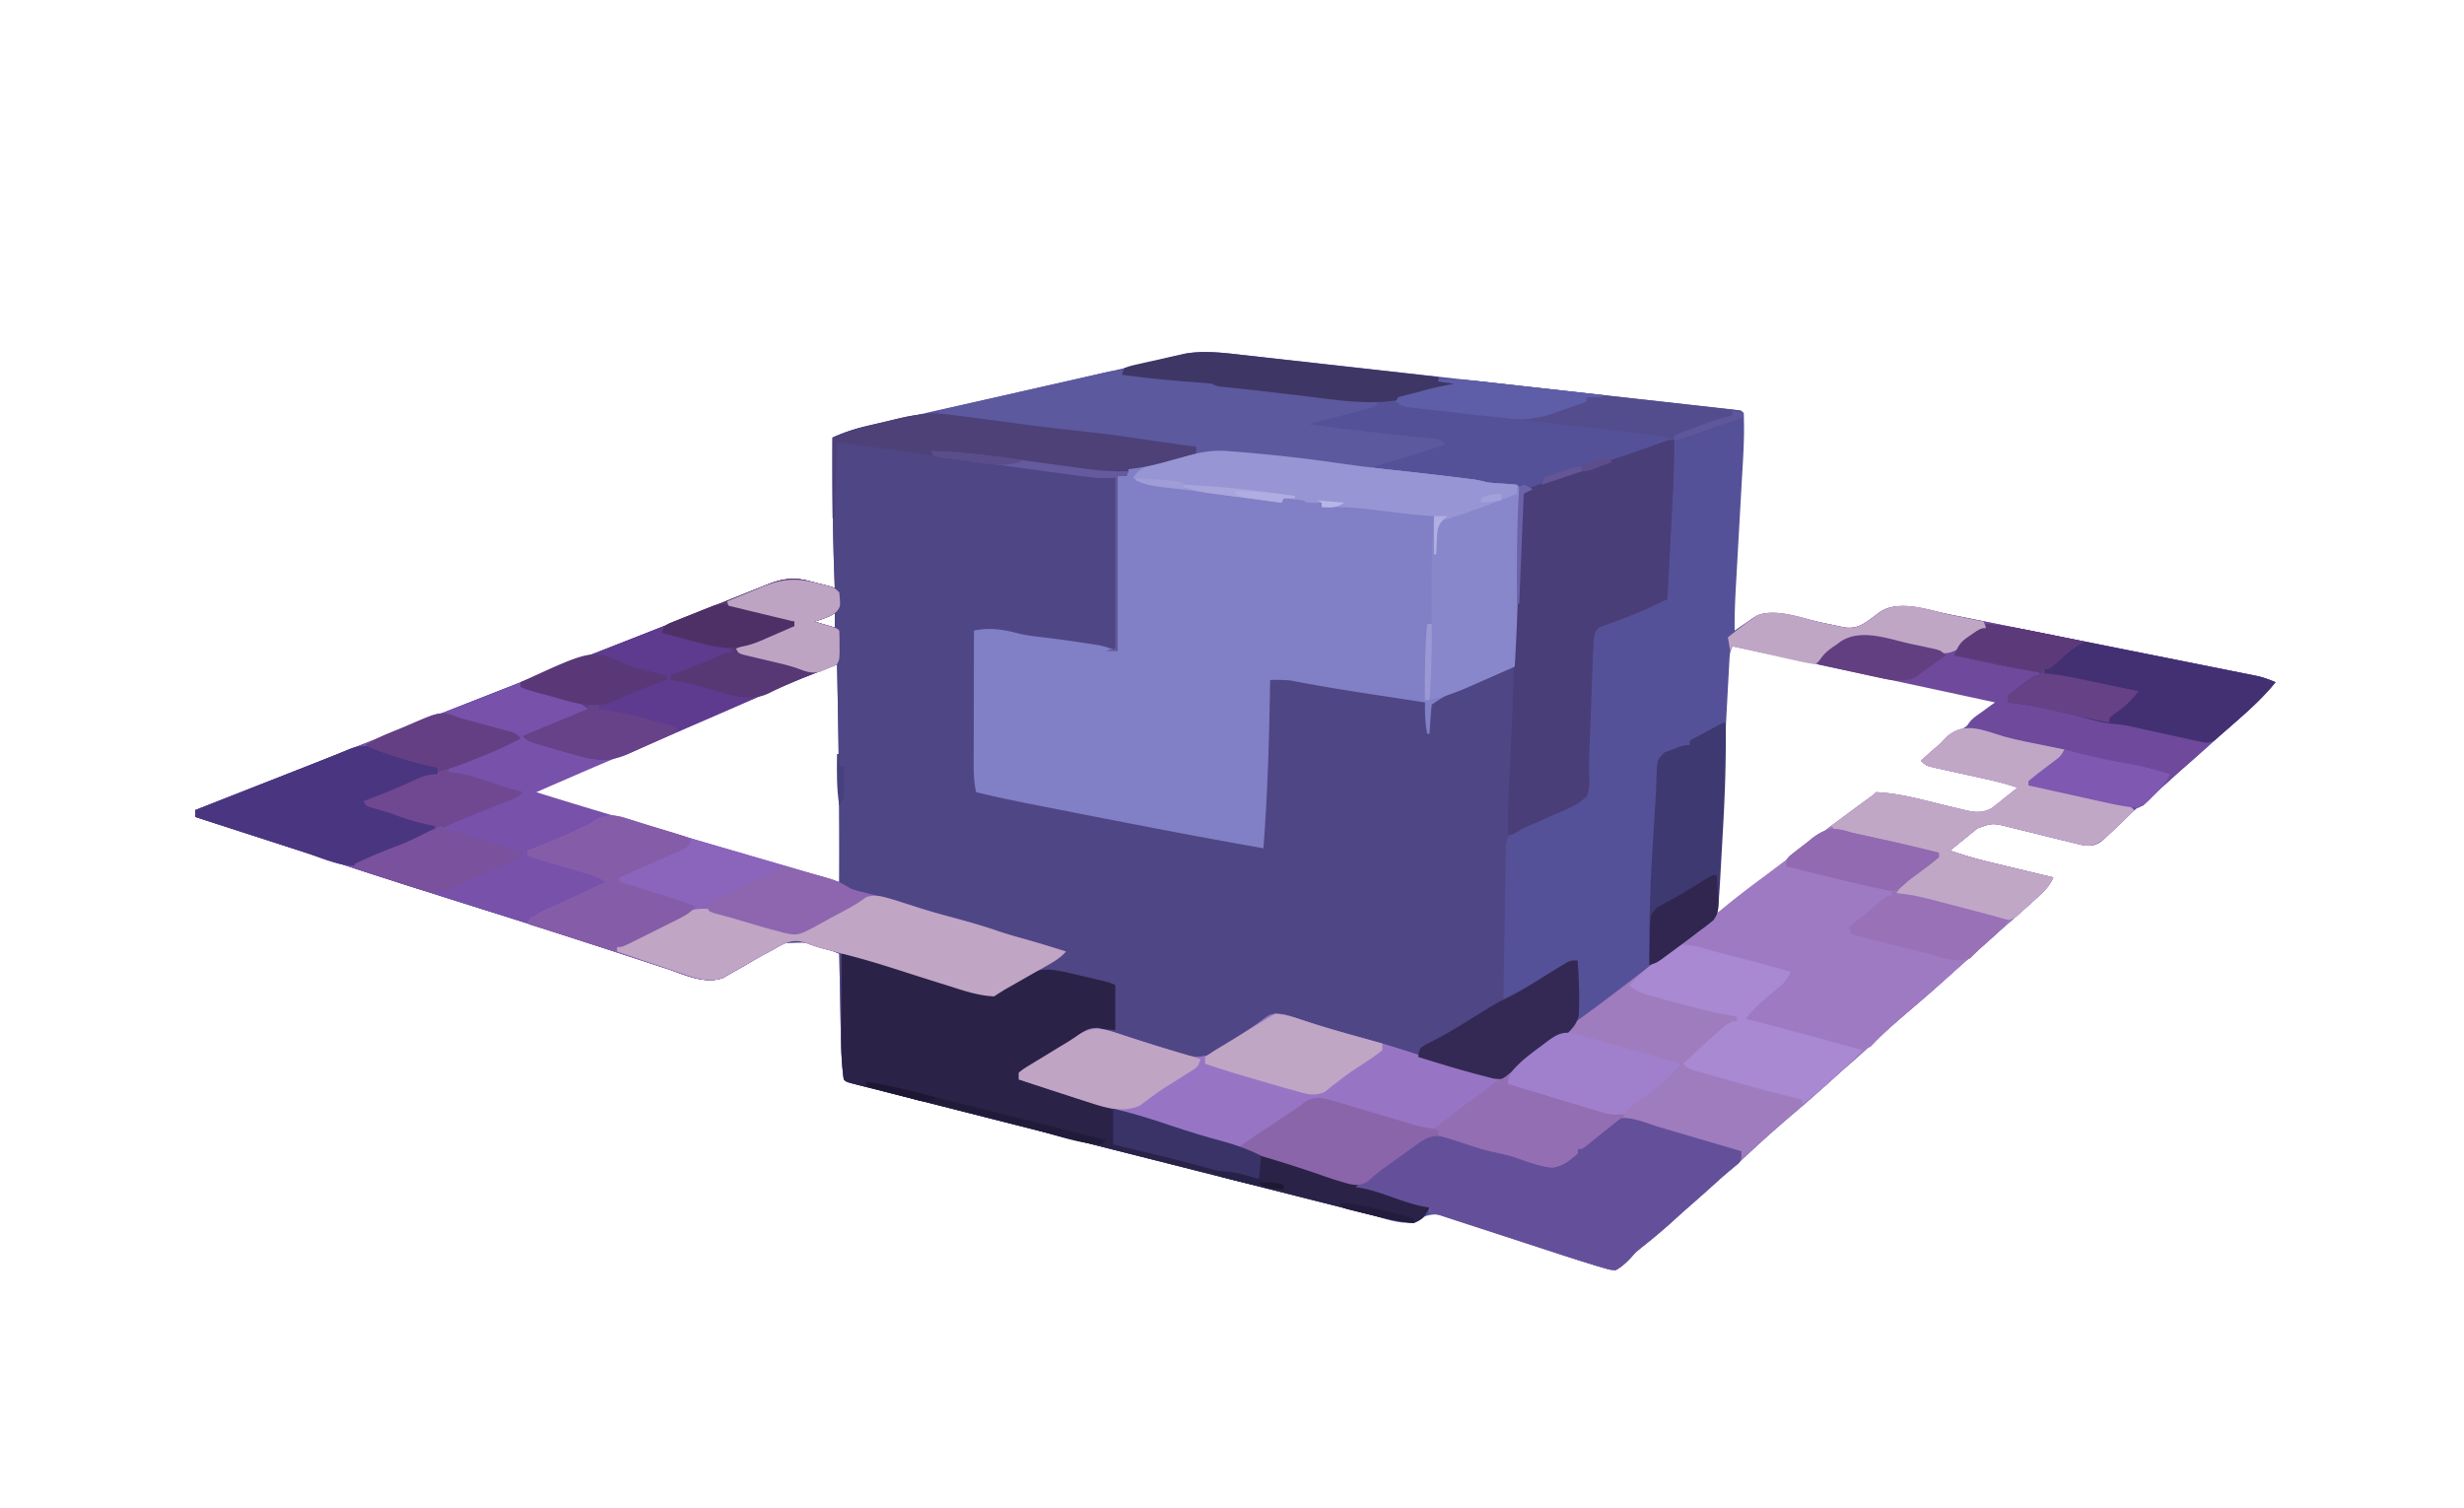 <svg width="1098" height="672" fill="none" xmlns="http://www.w3.org/2000/svg"><path d="m552.079 157.98 2.92.32c3.201.352 6.401.711 9.601 1.071l6.916.763c6.239.69 12.478 1.386 18.716 2.083 6.528.729 13.057 1.453 19.586 2.177a51547.89 51547.89 0 0 1 32.857 3.659c11.274 1.26 22.548 2.514 33.823 3.763 13.596 1.507 27.191 3.018 40.786 4.532 5.193.579 10.387 1.156 15.58 1.731 6.103.677 12.206 1.357 18.308 2.041 2.246.252 4.491.501 6.738.749 3.051.337 6.102.68 9.153 1.024l2.73.297c6.093.696 6.093.696 7.207 1.81.523 10.393-.277 20.862-.875 31.238l-.269 4.853c-.234 4.217-.471 8.433-.71 12.649-.383 6.763-.763 13.526-1.137 20.29a5513.08 5513.08 0 0 1-.399 7.027c-.394 6.987-.721 13.942-.61 20.943l2.527-1.785c1.136-.761 2.273-1.52 3.411-2.277l1.65-1.182c4.898-3.199 8.781-2.912 14.412-1.756l3.463.677c4.645.93 9.281 1.898 13.912 2.89 1.995.425 3.991.84 5.988 1.253l3.572.759c5.974.821 8.95-1.801 13.627-5.204l1.69-1.312c6.47-4.53 12.788-2.737 20.209-1.474 3.986.746 7.962 1.535 11.937 2.339 1.52.302 3.041.605 4.562.906 4.097.815 8.194 1.638 12.29 2.461 4.298.864 8.598 1.721 12.897 2.58 7.211 1.441 14.422 2.887 21.631 4.335 8.331 1.674 16.662 3.34 24.995 5.002 8.032 1.602 16.062 3.21 24.093 4.82 3.412.684 6.824 1.366 10.236 2.046 4.015.801 8.028 1.606 12.041 2.416 1.472.296 2.944.59 4.416.882 2.011.4 4.021.806 6.031 1.213 1.12.226 2.25.451 3.4.684 2.82.681 5.36 1.574 8.01 2.727-6.73 8.367-14.892 15.2-22.973 22.223A652.67 652.67 0 0 0 984 332.5a798.578 798.578 0 0 1-10.949 9.695c-2.312 2.035-4.586 4.107-6.863 6.18a223.932 223.932 0 0 1-10.376 8.813c-5.516 4.436-10.623 9.258-15.686 14.203l-1.841 1.765-1.629 1.588c-2.489 1.887-4.633 2.387-7.736 1.99l-2.242-.554-2.559-.617-2.74-.688-5.772-1.391c-3.026-.741-6.052-1.486-9.078-2.232-2.923-.718-5.849-1.423-8.775-2.127l-2.734-.688c-7.13-1.72-7.129-1.72-13.873.686l-1.698 1.381-1.865 1.494-1.896 1.565-1.956 1.576A730.214 730.214 0 0 0 869 379a182.364 182.364 0 0 0 17.973 5.262l2.45.592c2.545.615 5.092 1.224 7.639 1.834l5.225 1.259c4.237 1.022 8.475 2.039 12.713 3.053-1.893 4.179-4.751 6.796-8.125 9.813l-1.782 1.618a663.314 663.314 0 0 1-11.136 9.862A538.45 538.45 0 0 0 887 418.5a830.396 830.396 0 0 1-10.938 9.688A703.34 703.34 0 0 0 869 434.5c-5.323 4.799-10.689 9.541-16.152 14.18-6.581 5.594-13.046 11.277-19.368 17.164a387.499 387.499 0 0 1-10.523 9.449A538.45 538.45 0 0 0 816 481.5c-5.323 4.799-10.689 9.541-16.152 14.18-6.581 5.594-13.046 11.277-19.368 17.164a387.499 387.499 0 0 1-10.523 9.449A538.45 538.45 0 0 0 763 528.5a798.578 798.578 0 0 1-10.949 9.695c-2.312 2.035-4.586 4.107-6.863 6.18-4.388 3.964-8.903 7.726-13.54 11.395-2.681 2.166-2.681 2.166-4.921 4.679-2.172 2.309-3.977 3.974-6.727 5.551-2.513-.158-2.513-.158-5.293-.976l-3.214-.924L708 563l-3.66-1.142a736.181 736.181 0 0 1-10.049-3.28c-2.215-.736-4.431-1.465-6.648-2.193a5406.448 5406.448 0 0 1-18.872-6.226 2670.894 2670.894 0 0 0-11.615-3.823 731.097 731.097 0 0 1-4.401-1.459 733.075 733.075 0 0 0-6.136-2.019 5326.1 5326.1 0 0 0-3.517-1.163c-3.209-.719-4.999-.693-8.102.305l-2.312 1.625c-6.354 3.251-15.924-.806-22.495-2.482l-3.534-.889c-3.198-.806-6.394-1.616-9.591-2.428-3.402-.863-6.806-1.721-10.21-2.579-6.549-1.652-13.097-3.309-19.645-4.968-7.53-1.908-15.062-3.811-22.594-5.713a74395.105 74395.105 0 0 1-43.967-11.122l-2.019-.511-1.984-.503c-6.031-1.527-12.062-3.053-18.094-4.578-17.224-4.356-34.447-8.72-51.665-13.101-5.766-1.466-11.533-2.928-17.3-4.388-4.202-1.064-8.402-2.131-12.602-3.198-1.874-.476-3.747-.951-5.621-1.424a3046.61 3046.61 0 0 1-7.359-1.87l-2.15-.54c-4.744-1.217-4.744-1.217-5.858-2.331-.944-6.723-1.201-13.378-1.316-20.16l-.063-3.123c-.065-3.26-.124-6.52-.183-9.779l-.131-6.67A9807.01 9807.01 0 0 1 374 425c-12.707-5.407-12.707-5.407-25.801-4.68-2.329 1.274-2.329 1.274-4.511 2.805l-2.474 1.441c-2.44 1.427-4.824 2.926-7.214 4.434a257.665 257.665 0 0 1-6.337 3.626c-1.787.991-3.546 2.031-5.304 3.073-8.097 3.136-17.193-1.387-25.011-3.976l-4.068-1.327a3030.74 3030.74 0 0 1-8.68-2.843c-6.949-2.285-13.905-4.547-20.86-6.812a9794.2 9794.2 0 0 1-7.107-2.316c-14.016-4.566-28.068-9.012-42.133-13.425-28.238-8.871-56.396-17.987-84.549-27.125C115.64 373.231 101.321 368.614 87 364v-3l7.108-2.793 6.477-2.544 16.629-6.533 9.798-3.849 2.009-.789 28.374-11.148c22.47-8.83 44.941-17.655 67.417-26.469l3.159-1.239c10.548-4.136 21.096-8.271 31.645-12.402l9.661-3.785c4.237-1.661 8.475-3.319 12.713-4.976a3496.833 3496.833 0 0 0 32.639-12.953c3.309-1.329 6.618-2.657 9.928-3.984 2.109-.849 4.216-1.703 6.321-2.561 2.907-1.185 5.818-2.355 8.731-3.522l2.581-1.067c6.156-2.443 11.467-3.237 17.994-1.511l2.119.547 2.135.578 2.216.578c1.784.467 3.565.943 5.346 1.422l-.092-2.274c-.845-21.584-1.03-43.128-.908-64.726 5.901-2.804 11.799-4.28 18.163-5.692l3.35-.761c3.656-.828 7.314-1.646 10.971-2.465a12748.382 12748.382 0 0 1 26.042-5.871c8.148-1.83 16.295-3.669 24.441-5.509 7.201-1.626 14.403-3.249 21.606-4.866 10.914-2.451 21.824-4.911 32.71-7.483l4.927-1.157c2.865-.672 5.726-1.359 8.586-2.055l3.725-.877 3.103-.749c7.814-1.192 15.645-.426 23.455.465ZM365.938 275l-2.786 1.125L361 277c3.636 1.979 6.884 2.525 11 3v-7c-2.079 0-4.173 1.235-6.062 2ZM772 288c-1.149 2.297-1.209 3.809-1.348 6.369l-.157 2.783-.159 3.062-.178 3.218c-.194 3.526-.381 7.053-.568 10.58l-.399 7.34c-.28 5.137-.556 10.274-.83 15.411-.351 6.58-.707 13.16-1.066 19.739a37518.45 37518.45 0 0 0-1.214 22.447c-.184 3.397-.366 6.794-.546 10.19l-.165 3.032c-.261 4.951-.429 9.87-.37 14.829a221.1 221.1 0 0 0 17.375-12.5 683.712 683.712 0 0 1 18.937-14.375c9.637-7.048 19.132-14.276 28.608-21.538L832 357l2.011-1.71c4.159-2.698 9.316-.849 13.916.113 6.119 1.344 12.206 2.824 18.292 4.309 2.327.566 4.657 1.119 6.988 1.671l2.147.536c4.743 1.115 8.245 1.537 12.499-1.042l1.698-1.381 1.865-1.494 1.896-1.564 1.956-1.577A730.214 730.214 0 0 0 900 351c-2.184-2.184-2.98-2.411-5.899-3.053l-2.426-.546-2.62-.565-2.682-.597c-2.831-.628-5.665-1.246-8.498-1.864l-5.754-1.273A4866.381 4866.381 0 0 0 858 340v-2c7.118-6.846 15.619-12.468 23.624-18.214l2.411-1.747 2.168-1.556c2.045-1.542 2.045-1.542 3.797-4.483a67274.362 67274.362 0 0 0-44.384-9.388c-6.87-1.45-13.739-2.902-20.608-4.358-6.626-1.404-13.253-2.804-19.88-4.202-2.531-.534-5.062-1.07-7.593-1.607-3.538-.751-7.077-1.497-10.616-2.242l-3.187-.68-2.923-.612-2.536-.536c-2.547-.483-2.547-.483-6.273-.375Zm-406.441 9.746-2.753 1.173-3.013 1.304-3.176 1.358a4810.064 4810.064 0 0 0-10.429 4.482 22704.7 22704.7 0 0 1-7.274 3.115c-3.781 1.619-7.561 3.238-11.34 4.86a8378.148 8378.148 0 0 1-29.982 12.798l-13.857 5.891a8033.305 8033.305 0 0 0-18.657 7.958c-2.125.908-4.252 1.813-6.379 2.716-3.237 1.375-6.47 2.758-9.703 4.142l-3.006 1.27-2.742 1.18-2.421 1.032c-2.001.842-2.001.842-2.827 2.975 22.903 6.743 45.808 13.481 68.715 20.213l5.682 1.67 2.774.815c6.165 1.812 12.329 3.627 18.493 5.442 5.151 1.517 10.303 3.03 15.455 4.54 1.997.586 3.993 1.174 5.99 1.763 2.694.795 5.39 1.585 8.086 2.373l2.317.688c2.935.853 5.414 1.496 8.488 1.496.172-32.344-.32-64.663-1-97-3.135 0-4.6.526-7.441 1.746Z" fill="#555199"/><path d="M425 185c1.642.214 3.284.422 4.927.627 5.883.739 11.759 1.523 17.635 2.31 16.611 2.229 16.611 2.229 33.266 4.094 9.16.923 18.253 2.189 27.36 3.531a6030.156 6030.156 0 0 1 12.992 1.897c3.936.557 7.874 1.058 11.82 1.541v3a2509.14 2509.14 0 0 1-10.5 2.937l-2.977.842c-5.521 1.528-10.817 2.684-16.523 3.221l-1 3h-4v78c-4.686 0-7.577-.697-12-2-2.779-.584-5.572-1.047-8.375-1.5l-2.338-.386c-6.306-1.016-12.628-1.806-18.98-2.468C451.2 283.1 451.2 283.1 449 282l-14-1v71c21.491 4.648 21.491 4.648 43.043 8.949l5.809 1.113c2.007.384 4.015.768 6.023 1.15 10.928 2.085 21.849 4.203 32.771 6.313 3.76.727 7.52 1.452 11.281 2.175 3.732.717 7.463 1.438 11.194 2.16 1.402.271 2.804.541 4.207.81 1.929.37 3.858.744 5.787 1.118l3.309.639C561 377 561 377 563 378c.521-13.991.974-27.979 1.254-41.977l.063-3.089c.103-5.121.201-10.242.29-15.363l.112-5.684.041-2.679c.127-6.095.127-6.095 1.24-7.208 8.75.175 17.402 1.566 26.012 3.031l3.562.594c2.456.411 4.912.824 7.368 1.241 3.773.639 7.547 1.268 11.322 1.896 2.395.401 4.79.804 7.185 1.207l3.425.571 3.148.536 2.775.469C633 312 633 312 635 313c.594 2.649.742 5.292 1 8l.312-3.313c.829-4.441.829-4.441 3.688-6.687a107.282 107.282 0 0 1 6.172-2.848l1.82-.78c1.269-.542 2.54-1.08 3.813-1.615a862.008 862.008 0 0 0 5.773-2.462c5.749-2.447 11.387-4.669 17.422-6.295l-.035-3.84c-.01-1.699-.019-3.398-.027-5.098l-.026-2.517-.01-2.51-.016-2.269c.096-2.326.315-4.555.598-6.862.634-5.461.752-10.905.875-16.396.064-2.19.129-4.38.196-6.571.101-3.423.196-6.846.268-10.27.073-3.325.177-6.648.286-9.972l.045-3.115c.101-2.623.233-5.028.846-7.58 2.352-2.088 2.352-2.088 5-3l3.258-1.289c1.287-.452 2.576-.897 3.867-1.336l2.178-.756c8.211-2.832 16.462-5.551 24.707-8.281 7.415-2.461 14.802-4.987 22.142-7.662C743.794 196 743.794 196 746 196c.094 8.716-.191 17.375-.656 26.078l-.202 3.917c-.175 3.393-.353 6.786-.533 10.179-.183 3.48-.363 6.959-.543 10.439-.352 6.796-.708 13.592-1.066 20.387-2.053.959-4.108 1.914-6.163 2.869l-3.467 1.614a146.655 146.655 0 0 1-8.761 3.607l-2.457.939a228.1 228.1 0 0 1-4.945 1.805l-2.41.943-2.146.789c-2.142 1.86-2.278 3.47-2.531 6.227L710 288l-.145 2.578a628.788 628.788 0 0 0-.355 9.207l-.123 3.434c-.129 3.615-.254 7.229-.377 10.843a17354.487 17354.487 0 0 1-.372 10.746 883.912 883.912 0 0 1-.281 6.908c-.205 4.626-.405 9.194-.153 13.82.093 3.582.109 6.128-1.194 9.464-4.094 3.632-8.632 5.581-13.625 7.625a532.77 532.77 0 0 0-3.855 1.73 299.945 299.945 0 0 1-7.171 3.128L679 369l-1.824.775c-1.93.929-3.536 1.841-5.176 3.225-1.085 3.274-1.085 3.274-.978 7.063l-.062 2.13c-.06 2.317-.071 4.631-.081 6.948-.032 1.608-.067 3.217-.105 4.825-.091 4.228-.141 8.456-.182 12.685-.049 4.317-.138 8.634-.223 12.951-.161 8.465-.279 16.931-.369 25.398 7.76-3.804 7.76-3.804 15.246-8.113l2.596-1.592c1.759-1.089 3.517-2.181 5.273-3.274l2.569-1.572 2.298-1.427C700 428 700 428 703 428c.509 6.815.795 13.61.656 20.445l-.06 3.415c-.737 3.882-2.169 5.652-4.908 8.452-1.559.894-3.122 1.781-4.726 2.59-4.25 2.379-8.023 5.539-11.9 8.473a1337.695 1337.695 0 0 1-4.902 3.586c-2.119 1.543-4.196 3.069-6.207 4.752C669 481 669 481 665.594 480.629c-1.37-.335-2.735-.692-4.094-1.067l-2.244-.574c-12.585-3.289-24.987-7.259-37.391-11.164-6.871-2.155-13.78-4.175-20.693-6.19a4543.91 4543.91 0 0 1-8.907-2.612c-1.452-.427-2.905-.852-4.358-1.277a411.116 411.116 0 0 1-13.731-4.265c-3.747-.827-6.89-1.157-10.352.664l-2.136 1.668a337.684 337.684 0 0 1-14.376 10.063l-2.159 1.48c-4.381 2.891-7.757 4.662-13.153 4.645-3.695-.762-7.232-1.884-10.812-3.063l-3.049-.963a765.058 765.058 0 0 1-14.471-4.779l-2.464-.835a404.63 404.63 0 0 1-4.531-1.581c-4.667-1.618-8.368-2.854-12.994-.697l-2.374 1.516-2.656 1.671-2.774 1.793-2.835 1.796A1609.198 1609.198 0 0 0 465 472c-1.274.809-2.548 1.616-3.824 2.422-2.398 1.517-4.79 3.042-7.176 4.578 2.583 1.722 4.289 2.538 7.173 3.449l2.542.809 2.746.859 2.853.904c3.019.956 6.04 1.905 9.061 2.854l5.988 1.894a3042.963 3042.963 0 0 0 26.855 8.372c4.585 1.416 9.151 2.89 13.72 4.359 7.296 2.338 14.596 4.573 21.992 6.578 3.009.904 5.913 1.994 8.847 3.114 4.224 1.535 8.542 2.774 12.848 4.058a1500.495 1500.495 0 0 1 27.104 8.44c3.65 1.172 7.293 2.316 10.982 3.361 3.368.972 6.625 2.115 9.914 3.324 6.729 2.433 13.518 4.586 20.375 6.625-1.741 3.787-3.047 5.367-7 7-6.785-.487-13.232-2.18-19.807-3.857l-3.534-.889c-3.198-.806-6.394-1.616-9.591-2.428-3.402-.863-6.806-1.721-10.21-2.579-6.549-1.652-13.097-3.309-19.645-4.968-7.53-1.908-15.062-3.811-22.594-5.713a74395.105 74395.105 0 0 1-43.967-11.122l-2.019-.511-1.984-.503c-6.031-1.527-12.062-3.053-18.094-4.578-17.224-4.356-34.447-8.72-51.665-13.101-5.766-1.466-11.533-2.928-17.3-4.388-4.202-1.064-8.402-2.131-12.602-3.199-1.874-.475-3.747-.95-5.621-1.423-2.454-.62-4.907-1.245-7.359-1.87l-2.15-.54c-4.744-1.217-4.744-1.217-5.858-2.331-.944-6.724-1.201-13.378-1.316-20.16l-.063-3.123c-.065-3.26-.124-6.52-.183-9.78l-.131-6.669A9807.01 9807.01 0 0 1 374 425c-12.707-5.407-12.707-5.407-25.801-4.68-2.329 1.274-2.329 1.274-4.511 2.805l-2.474 1.441c-2.44 1.427-4.824 2.926-7.214 4.434a257.665 257.665 0 0 1-6.337 3.626c-1.787.991-3.546 2.031-5.304 3.073-8.097 3.135-17.193-1.387-25.011-3.976l-4.067-1.327a2931.91 2931.91 0 0 1-8.681-2.843c-6.949-2.285-13.905-4.547-20.86-6.812a9794.2 9794.2 0 0 1-7.107-2.316c-14.016-4.566-28.068-9.012-42.133-13.425-28.238-8.871-56.396-17.987-84.549-27.125C115.64 373.231 101.321 368.614 87 364v-3l7.108-2.793 6.477-2.544 16.629-6.533 9.798-3.849 2.009-.789 28.374-11.148c22.47-8.83 44.941-17.656 67.417-26.469l3.159-1.239c10.548-4.136 21.096-8.271 31.645-12.402l9.661-3.785c4.237-1.661 8.475-3.319 12.713-4.976a3469.472 3469.472 0 0 0 32.639-12.954l9.928-3.983c2.109-.85 4.216-1.703 6.322-2.561 2.906-1.185 5.817-2.355 8.73-3.522l2.581-1.067c6.156-2.443 11.467-3.237 17.994-1.511l2.119.547 2.135.578 2.216.578c1.784.466 3.565.943 5.346 1.422l-.092-2.274c-.845-21.584-1.03-43.128-.908-64.726 4.887-2.228 9.683-3.847 14.918-5.078l2.238-.533c1.555-.366 3.11-.729 4.667-1.088a657.719 657.719 0 0 0 7.023-1.692c8.788-2.087 16.145-3.012 25.154-1.609Zm-59.062 90-2.786 1.125L361 277c3.636 1.979 6.884 2.525 11 3v-7c-2.079 0-4.173 1.235-6.062 2Zm-.379 22.746-2.753 1.173-3.013 1.304-3.176 1.358a5361.413 5361.413 0 0 0-10.429 4.481c-2.425 1.04-4.849 2.078-7.274 3.116-3.781 1.619-7.561 3.238-11.34 4.86a8378.148 8378.148 0 0 1-26.363 11.259l-3.619 1.539-13.857 5.891a8033.305 8033.305 0 0 0-18.657 7.958c-2.125.908-4.252 1.813-6.379 2.716-3.237 1.375-6.47 2.757-9.703 4.142l-3.006 1.27-2.742 1.18-2.421 1.032c-2.001.842-2.001.842-2.827 2.975 22.903 6.743 45.808 13.481 68.715 20.213l5.682 1.67 2.774.815c6.165 1.812 12.329 3.627 18.493 5.442 5.151 1.517 10.303 3.029 15.455 4.54 1.997.586 3.993 1.174 5.99 1.763 2.694.795 5.39 1.585 8.086 2.373l2.317.688c2.935.853 5.414 1.496 8.488 1.496.172-32.344-.32-64.663-1-97-3.135 0-4.6.526-7.441 1.746Z" fill="#4F4685"/><path d="M892.963 328.16c5.39 1.491 10.869 2.552 16.349 3.653 2.059.422 4.118.845 6.176 1.269L920 334c-1.845 4.097-4.564 6.462-8 9.25l-1.656 1.391C906.265 348 906.265 348 904 348v2l3.957.389c4.652.519 9.161 1.372 13.727 2.388l2.368.52c1.633.36 3.266.722 4.898 1.087 2.504.557 5.01 1.102 7.517 1.645l4.779 1.061 2.27.489c5.255 1.192 5.255 1.192 7.484 3.421-3.61 3.711-7.286 7.338-11.125 10.813l-1.883 1.707c-2.955 2.195-5.249 3.667-9.066 3.258-2.571-.528-5.103-1.149-7.645-1.805l-2.835-.689c-2.985-.726-5.966-1.472-8.946-2.221-2.98-.745-5.962-1.484-8.946-2.212a507.13 507.13 0 0 1-5.56-1.388c-7.113-1.746-7.113-1.746-13.847.66l-1.698 1.381-1.865 1.494-1.896 1.565-1.956 1.576A730.214 730.214 0 0 0 869 379a182.364 182.364 0 0 0 17.973 5.262l2.45.592c2.545.615 5.092 1.224 7.639 1.834l5.225 1.259c4.237 1.022 8.475 2.039 12.713 3.053-1.893 4.179-4.751 6.796-8.125 9.813l-1.782 1.618a663.314 663.314 0 0 1-11.136 9.862A538.45 538.45 0 0 0 887 418.5a830.396 830.396 0 0 1-10.938 9.688A703.34 703.34 0 0 0 869 434.5c-5.323 4.799-10.689 9.541-16.152 14.18-6.581 5.594-13.046 11.277-19.368 17.164a387.499 387.499 0 0 1-10.523 9.449A538.45 538.45 0 0 0 816 481.5c-5.323 4.799-10.689 9.541-16.152 14.18-6.581 5.594-13.046 11.277-19.368 17.164a387.499 387.499 0 0 1-10.523 9.449A538.45 538.45 0 0 0 763 528.5a798.578 798.578 0 0 1-10.949 9.695c-2.312 2.035-4.586 4.107-6.863 6.18-4.388 3.964-8.903 7.726-13.54 11.395-2.681 2.166-2.681 2.166-4.921 4.679-2.171 2.308-3.98 3.973-6.727 5.551-2.483-.152-2.483-.152-5.241-.964l-3.215-.925L708 563l-3.811-1.174c-4.31-1.345-8.601-2.747-12.892-4.15l-4.724-1.534a8834.357 8834.357 0 0 1-12.31-4.01c-4.203-1.37-8.407-2.736-12.611-4.103-8.219-2.672-16.436-5.349-24.652-8.029v-2l-2.348-.285c-4.858-.951-9.414-2.544-14.09-4.152-5.826-1.989-11.635-3.893-17.562-5.563-3.194-1-6.377-2.034-9.562-3.062-10.656-3.42-21.367-6.646-32.094-9.829-8.201-2.44-16.348-4.932-24.344-7.984-5.305-1.946-10.677-3.56-16.107-5.111-15.402-4.415-30.629-9.464-45.893-14.326l-6.141-1.956L454 481v-3c2.076-1.638 2.076-1.638 4.969-3.398l3.172-1.954 3.359-2.023 3.266-2a850.795 850.795 0 0 1 6.351-3.851 103.898 103.898 0 0 0 5.203-3.4c3.353-2.341 4.95-3.378 9.137-3.354 4.112 1.137 8.18 2.33 12.231 3.668l5.027 1.609c2.669.859 5.338 1.72 8.004 2.588 2.673.865 5.351 1.71 8.031 2.553l2.487.821c4.981 1.548 8.637 2.315 13.763.741 4.053-2.233 7.862-4.775 11.688-7.375l3.126-2.078c5.268-3.486 5.268-3.486 10.339-7.246 2.746-1.934 4.535-1.653 7.847-1.301 2.825.702 5.559 1.623 8.312 2.563 7.677 2.526 15.396 4.796 23.188 6.937 7.544 2.082 15.047 4.237 22.5 6.625a5613.908 5613.908 0 0 0 4.586 1.469c5.721 1.831 11.452 3.603 17.25 5.176 2.878.794 5.533 1.791 8.266 2.992 4.332 1.726 8.209 3.048 12.898 2.238 7.03-3.402 12.826-8.827 18.638-13.957 3.002-2.596 6.15-4.87 9.424-7.105C710.674 449.38 723.867 439.2 737 429l2.149-1.669c4.553-3.536 9.102-7.075 13.649-10.618 1.526-1.187 3.053-2.372 4.582-3.555 3.864-2.994 7.69-6.012 11.432-9.158 5.91-4.857 12.024-9.424 18.156-13.996a1883.443 1883.443 0 0 0 18.594-14.066 1398.639 1398.639 0 0 1 23.663-17.686l2.259-1.654 1.992-1.453c1.488-1.062 1.488-1.062 2.524-2.145 10.314.469 20.23 3.274 30.219 5.712 2.327.566 4.657 1.119 6.988 1.671l2.147.536c4.668 1.098 8.181 1.525 12.407-.95l1.571-1.254 1.729-1.358 1.751-1.419 1.811-1.432A639.31 639.31 0 0 0 899 351c-4.657-1.652-9.351-2.826-14.172-3.875l-4.699-1.047c-2.451-.543-4.902-1.083-7.354-1.619-2.38-.521-4.757-1.052-7.134-1.584l-2.232-.48c-5.182-1.168-5.182-1.168-7.409-3.395a206.195 206.195 0 0 1 6.414-5.734c2.584-2.183 2.584-2.183 4.672-4.532 7.992-7.559 16.499-3.344 25.877-.574Z" fill="#9F7CBE"/><path d="m561.75 202.25 2.113.199c11.225 1.062 22.378 2.462 33.539 4.067a707.424 707.424 0 0 0 24.41 3.047c8.884.958 17.758 1.962 26.625 3.062l3.052.373 2.82.354 2.462.307c2.124.325 4.146.82 6.229 1.341 3.397.299 6.795.507 10.199.719C676 216 676 216 677 217c.088 2.934.113 5.843.09 8.777l-.012 2.718c-.051 8.831-.225 17.659-.45 26.487-.066 2.584-.125 5.167-.185 7.75-.275 11.436-.782 22.848-1.443 34.268l-2.659 1.146c-3.277 1.413-6.553 2.828-9.829 4.243l-4.242 1.83c-2.041.88-4.082 1.762-6.122 2.644l-1.894.815c-6.565 2.471-6.565 2.471-12.254 6.322a167.476 167.476 0 0 0-.563 6.563l-.253 3.628L637 327h-1c-.954-4.77-1.04-9.161-1-14l-3.215-.487c-4.95-.751-9.899-1.507-14.848-2.263l-2.692-.411c-11.505-1.759-22.992-3.561-34.429-5.721l-2.472-.454-2.057-.392c-3.102-.369-6.167-.312-9.287-.272l-.06 3.655c-.404 23.843-1.084 47.567-2.94 71.345-19.107-3.349-38.166-6.907-57.206-10.615-2.648-.515-5.295-1.027-7.943-1.54a7210.365 7210.365 0 0 1-38.773-7.607l-3.049-.606c-7.043-1.41-14.051-2.926-21.029-4.632-.94-3.966-1.121-7.647-1.114-11.718V339.3c.001-2.149.008-4.296.016-6.445l.005-4.485c.003-3.924.013-7.848.024-11.772.011-4.009.015-8.017.02-12.026.011-7.857.028-15.715.049-23.572 7.177-1.537 13.542-.442 20.582 1.469 3.887.854 7.828 1.244 11.777 1.71a497.647 497.647 0 0 1 16.766 2.321l2.404.359 2.291.36 2.009.31c2.781.603 5.471 1.571 8.171 2.471v-78l4-1 1-2c2.816-.965 2.816-.965 6.562-1.937l2.006-.521c6.304-1.594 12.667-2.8 19.069-3.929 1.789-.326 3.578-.671 5.334-1.143 8.167-1.893 17.545-.009 25.779.78Z" fill="#817FC5"/><path d="m360.113 258.805 2.092.519 2.107.551 2.167.527c5.263 1.34 5.263 1.34 7.521 3.598.57 6.267.57 6.267-1.258 8.617-1.925 1.528-3.611 2.272-5.93 3.071l-2.167.761L363 277l2.152.621 2.786.817 2.777.808C373 280 373 280 374 281c.099 2.144.13 4.291.125 6.438l.008 3.558C374 294 374 294 373 296a192.08 192.08 0 0 1-8.449 3.426 660.32 660.32 0 0 0-24.008 9.93l-3.258 1.419-6.673 2.915a9423.166 9423.166 0 0 1-21.037 9.164c-9.987 4.337-20.014 8.568-30.067 12.749C265.941 341.252 252.47 347.122 239 353c23.055 7.236 46.252 13.987 69.442 20.774 5.21 1.525 10.42 3.053 15.63 4.58 6.779 1.986 13.557 3.973 20.336 5.957 1.731.507 3.461 1.014 5.191 1.523 4.095 1.204 8.193 2.394 12.3 3.552l2.351.67c1.441.411 2.884.816 4.329 1.214 3.879 1.112 7.036 2.55 10.421 4.73 2.489.866 2.489.866 5.098 1.465l2.908.728 3.056.745c6.995 1.759 13.855 3.601 20.661 6 4.712 1.527 9.492 2.781 14.277 4.062 6.821 1.828 13.549 3.753 20.223 6.07 4.361 1.46 8.791 2.671 13.218 3.914 5.547 1.584 11.053 3.297 16.559 5.016-2.572 2.908-5.516 4.593-8.875 6.504l-1.714.982c-1.801 1.03-3.606 2.053-5.411 3.077a5793.927 5793.927 0 0 0-5.411 3.087c-1.635.934-3.272 1.864-4.909 2.794A108.572 108.572 0 0 0 443 444c-7.067-.3-13.549-2.541-20.25-4.676l-3.55-1.11a4402.341 4402.341 0 0 1-11.2-3.526c-20.245-6.487-20.245-6.487-40.796-11.887-2.982-.745-5.729-1.733-8.599-2.82-4.743-1.456-7.538-.37-11.834 1.906l-2.459 1.426-2.61 1.399c-3.348 1.805-6.649 3.685-9.949 5.576a488.31 488.31 0 0 1-4.112 2.332 287.069 287.069 0 0 0-5.282 3.079c-8.097 3.136-17.193-1.387-25.011-3.976l-4.067-1.327c-2.895-.943-5.789-1.891-8.681-2.842-6.949-2.286-13.905-4.548-20.86-6.813a9794.2 9794.2 0 0 1-7.107-2.316c-14.016-4.566-28.068-9.012-42.133-13.425-28.238-8.871-56.396-17.987-84.549-27.125C115.64 373.231 101.321 368.614 87 364v-3l7.108-2.793 6.477-2.544 16.629-6.533 9.798-3.849 2.009-.789 28.374-11.148c22.47-8.83 44.941-17.655 67.417-26.469l3.159-1.239c10.548-4.136 21.096-8.271 31.645-12.402l9.661-3.785c4.237-1.661 8.475-3.319 12.713-4.976a3496.833 3496.833 0 0 0 32.639-12.953c3.309-1.329 6.618-2.657 9.928-3.984 2.109-.849 4.216-1.703 6.322-2.561 2.906-1.185 5.817-2.355 8.73-3.522l2.581-1.067c6.125-2.43 11.416-3.204 17.923-1.581Z" fill="#7751AA"/><path d="M892.963 328.16c5.39 1.491 10.869 2.552 16.349 3.653 2.059.422 4.118.845 6.176 1.269L920 334c-1.845 4.097-4.564 6.462-8 9.25l-1.656 1.391C906.265 348 906.265 348 904 348v2l3.957.389c4.652.519 9.161 1.372 13.727 2.388l2.368.52c1.633.36 3.266.722 4.898 1.087 2.504.557 5.01 1.102 7.517 1.645l4.779 1.061 2.269.489c5.256 1.192 5.256 1.192 7.485 3.421-3.61 3.711-7.286 7.338-11.125 10.813l-1.883 1.707c-2.955 2.195-5.249 3.667-9.066 3.258-2.571-.528-5.103-1.149-7.645-1.805l-2.835-.689c-2.985-.726-5.966-1.472-8.946-2.221-2.98-.745-5.962-1.484-8.946-2.212a507.13 507.13 0 0 1-5.56-1.388c-7.113-1.746-7.113-1.746-13.847.66l-1.698 1.381-1.865 1.494-1.896 1.565-1.956 1.576A730.214 730.214 0 0 0 869 379a182.364 182.364 0 0 0 17.973 5.262l2.45.592c2.545.615 5.092 1.224 7.639 1.834l5.225 1.259c4.237 1.022 8.475 2.039 12.713 3.053-1.893 4.179-4.751 6.796-8.125 9.813l-1.782 1.618a663.314 663.314 0 0 1-11.136 9.862A538.45 538.45 0 0 0 887 418.5a830.396 830.396 0 0 1-10.938 9.688A703.34 703.34 0 0 0 869 434.5a777.857 777.857 0 0 1-16.223 14.25l-1.768 1.51a978.292 978.292 0 0 1-3.651 3.097c-2.908 2.471-5.733 4.968-8.424 7.674l-2.809 2.782-2.43 2.519c-4.182 2.589-8.324 1.213-12.911.159a316.76 316.76 0 0 1-7.104-1.925l-2.613-.721c-1.811-.501-3.621-1.004-5.431-1.51-2.758-.772-5.519-1.535-8.281-2.298l-5.3-1.471-2.482-.688c-4.232-1.185-8.416-2.444-12.573-3.878 4.168-5.155 8.684-9.526 13.652-13.91 2.556-2.276 4.969-4.632 7.348-7.09l-2.883-.343c-4.759-.683-9.348-1.923-13.988-3.161l-2.795-.735c-2.925-.771-5.848-1.547-8.772-2.323l-5.974-1.577A9205.79 9205.79 0 0 1 749 421c3.092-3.122 6.164-6.041 9.625-8.75a469.335 469.335 0 0 0 10.25-8.312c5.891-4.833 11.985-9.38 18.093-13.934a1883.443 1883.443 0 0 0 18.594-14.066 1398.639 1398.639 0 0 1 23.663-17.686l2.259-1.654 1.992-1.453c1.488-1.062 1.488-1.062 2.524-2.145 10.314.469 20.23 3.274 30.219 5.712 2.327.566 4.657 1.119 6.988 1.671l2.147.536c4.668 1.098 8.181 1.525 12.407-.95l1.571-1.254 1.729-1.358 1.751-1.419 1.811-1.432A639.31 639.31 0 0 0 899 351c-4.657-1.652-9.351-2.826-14.172-3.875l-4.699-1.047c-2.451-.543-4.902-1.083-7.354-1.619-2.38-.521-4.757-1.052-7.134-1.584l-2.232-.48c-5.182-1.168-5.182-1.168-7.409-3.395a206.195 206.195 0 0 1 6.414-5.734c2.584-2.183 2.584-2.183 4.672-4.532 7.992-7.559 16.499-3.344 25.877-.574Z" fill="#9E7AC3"/><path d="M869.398 273.927a6512.79 6512.79 0 0 1 16.852 3.368c4.298.864 8.598 1.721 12.897 2.58 7.211 1.441 14.422 2.887 21.631 4.335 8.331 1.674 16.662 3.34 24.995 5.002 8.032 1.602 16.062 3.209 24.093 4.819 3.412.684 6.824 1.366 10.236 2.047 4.015.801 8.029 1.606 12.041 2.416 1.472.296 2.944.59 4.416.882 2.011.4 4.021.806 6.031 1.213 1.12.226 2.25.451 3.4.684 2.82.681 5.36 1.574 8.01 2.727-6.73 8.367-14.892 15.2-22.973 22.223A652.67 652.67 0 0 0 984 332.5a823.13 823.13 0 0 1-10.938 9.687A715.993 715.993 0 0 0 966 348.5l-2.555 2.273a117.82 117.82 0 0 0-4.578 4.391l-1.992 1.961-1.695 1.758c-5.338 2.735-14.264-.68-19.93-1.949l-2.723-.602c-2.843-.628-5.685-1.261-8.527-1.895l-5.816-1.287A9683.278 9683.278 0 0 1 904 350v-2a169.433 169.433 0 0 1 6.875-5.438 727.273 727.273 0 0 0 3.867-2.933l1.746-1.31c1.779-1.436 1.779-1.436 3.512-4.319l-3.969-.281c-6.893-.691-13.599-2.219-20.347-3.73-2.206-.494-4.414-.978-6.622-1.462C878.3 326.15 878.3 326.15 876 325c1.311-3.933 3.825-5.368 7.062-7.688l1.721-1.259A664.244 664.244 0 0 1 889 313a19469.978 19469.978 0 0 0-89.447-19.166c-9.184-1.946-18.368-3.891-27.553-5.834l-1 2-1-6c3.346-2.714 6.711-5.355 10.25-7.813l2.641-1.894c8.532-3.548 20.639 1.379 29.484 3.274 1.995.425 3.991.84 5.988 1.253l3.572.759c5.974.821 8.95-1.801 13.627-5.204l1.69-1.313c9.049-6.335 22.1-1.164 32.146.865Z" fill="#6F499C"/><path d="M284.75 366.5c1.45.446 2.9.888 4.352 1.328 2.516.764 5.03 1.532 7.541 2.309 8.078 2.5 16.19 4.871 24.312 7.223 4.635 1.343 9.268 2.691 13.902 4.038l2.34.68 2.339.68 7.017 2.035c3.736 1.084 7.469 2.175 11.201 3.272 1.396.408 2.793.815 4.19 1.219 1.936.559 3.869 1.128 5.802 1.698l3.307.965c2.938 1.05 5.315 2.396 7.947 4.053 2.489.865 2.489.865 5.098 1.465l2.908.728 3.056.744c6.995 1.76 13.855 3.602 20.661 6 4.712 1.528 9.492 2.782 14.277 4.063 6.821 1.828 13.549 3.753 20.223 6.07 4.361 1.46 8.791 2.67 13.218 3.914 5.547 1.583 11.053 3.296 16.559 5.016-2.572 2.908-5.516 4.593-8.875 6.504l-1.714.982c-1.801 1.03-3.606 2.053-5.411 3.076a5794.893 5794.893 0 0 0-5.411 3.088c-1.635.934-3.272 1.864-4.909 2.794A107.91 107.91 0 0 0 443 444c-7.067-.3-13.549-2.541-20.25-4.676l-3.55-1.11a4033.993 4033.993 0 0 1-11.2-3.527c-20.245-6.486-20.245-6.486-40.796-11.886-2.982-.745-5.729-1.733-8.599-2.821-4.743-1.455-7.538-.369-11.834 1.907l-2.459 1.425-2.61 1.4c-3.348 1.805-6.649 3.684-9.949 5.576a488.31 488.31 0 0 1-4.112 2.332 287.069 287.069 0 0 0-5.282 3.079c-8.551 3.311-18.446-1.781-26.734-4.504l-4.482-1.454c-3.121-1.012-6.241-2.03-9.36-3.051-3.979-1.303-7.96-2.598-11.942-3.89-3.823-1.241-7.645-2.485-11.466-3.73l-2.18-.709c-7.118-2.319-14.217-4.645-21.195-7.361 3.071-3.324 6.683-4.909 10.75-6.75l2.261-1.043c1.552-.715 3.105-1.428 4.658-2.139 3.641-1.669 7.266-3.37 10.893-5.068l6.438-3c-3.27-2.18-6.019-3.025-9.785-4.129l-1.991-.59c-2.094-.619-4.19-1.232-6.286-1.844-2.1-.616-4.199-1.234-6.298-1.854-1.901-.561-3.804-1.118-5.707-1.675C237 382 237 382 235 381v-2l2.316-.848c7.536-2.82 14.807-5.972 22.079-9.406l1.802-.827c1.844-.886 1.844-.886 3.548-2.147 6.798-4.442 12.818-1.599 20.005.728Z" fill="#8B64BC"/><path d="M375 425c7.22.582 13.697 2.623 20.566 4.852l7.346 2.328c3.836 1.223 7.67 2.45 11.501 3.687 3.713 1.198 7.433 2.372 11.153 3.547l3.46 1.133c6.776 2.126 11.554 3.484 18.218.422l1.912-1.254 2.16-1.358c1.458-.947 2.914-1.898 4.368-2.851 6.966-4.365 11.665-3.917 19.617-2.229 2.339.546 4.676 1.099 7.011 1.661l3.612.841c8.767 2.066 8.767 2.066 11.076 3.221v20l-4.844-.379c-6.9.008-11.085 2.63-16.656 6.441l-2.753 1.796a554.054 554.054 0 0 0-5.342 3.535c-3.038 2.03-6.123 3.977-9.218 5.919-1.396.895-2.793 1.79-4.187 2.688 2.583 1.722 4.289 2.538 7.173 3.449l2.542.81 2.746.858 2.853.905c3.019.955 6.04 1.904 9.061 2.853l5.988 1.895a3076.785 3076.785 0 0 0 26.855 8.371c4.585 1.416 9.151 2.89 13.719 4.359 7.297 2.338 14.597 4.573 21.993 6.578 3.009.904 5.913 1.994 8.847 3.114 4.224 1.535 8.542 2.774 12.848 4.058a1500.495 1500.495 0 0 1 27.104 8.44c3.65 1.172 7.293 2.316 10.982 3.361 3.367.972 6.625 2.115 9.914 3.324 6.729 2.433 13.518 4.586 20.375 6.625-1.741 3.787-3.047 5.367-7 7-6.785-.487-13.232-2.18-19.807-3.857l-3.534-.889c-3.198-.806-6.395-1.616-9.591-2.428-3.402-.863-6.806-1.721-10.21-2.579-6.549-1.652-13.097-3.309-19.645-4.968-7.53-1.908-15.062-3.811-22.594-5.713a74395.105 74395.105 0 0 1-43.967-11.122l-2.019-.511-1.984-.503c-6.031-1.527-12.062-3.053-18.094-4.578-17.224-4.356-34.447-8.72-51.665-13.101-5.766-1.466-11.533-2.928-17.3-4.388-4.202-1.064-8.402-2.131-12.602-3.199-1.874-.475-3.747-.95-5.621-1.423a3046.61 3046.61 0 0 1-7.359-1.87l-2.15-.54c-4.744-1.217-4.744-1.217-5.858-2.331-.971-6.745-1.133-13.354-1.098-20.16l.005-3.123c.005-3.26.018-6.52.03-9.779l.014-6.67c.011-5.423.028-10.845.049-16.268Z" fill="#2B2247"/><path d="M746 196c.094 8.716-.191 17.375-.656 26.078l-.202 3.917c-.175 3.393-.353 6.786-.533 10.179-.183 3.48-.363 6.96-.543 10.439-.352 6.796-.707 13.592-1.066 20.387a2864.92 2864.92 0 0 1-6.163 2.869l-3.467 1.614a146.655 146.655 0 0 1-8.761 3.607l-2.457.939a228.1 228.1 0 0 1-4.945 1.805l-2.41.943-2.146.789c-2.142 1.86-2.277 3.47-2.53 6.227L710 288l-.145 2.578a628.788 628.788 0 0 0-.355 9.207l-.123 3.434c-.129 3.615-.253 7.229-.377 10.843l-.25 7.209-.122 3.537a886.166 886.166 0 0 1-.281 6.909c-.206 4.625-.405 9.191-.149 13.817.097 3.589.116 6.126-1.198 9.466-4.138 3.651-8.716 5.623-13.75 7.688a568.01 568.01 0 0 0-3.906 1.755 304.31 304.31 0 0 1-7.222 3.153c-3.128 1.332-3.128 1.332-5.908 3.083C674 372 674 372 672 372c-.148-9.774.268-19.466.798-29.221a1472.26 1472.26 0 0 0 1.86-51.845l.049-2.431c.03-1.477.056-2.954.078-4.432.071-3.489.285-6.9.708-10.364.64-5.393.744-10.774.866-16.199.064-2.19.129-4.38.196-6.57.101-3.424.196-6.847.268-10.271.073-3.325.177-6.648.286-9.972l.045-3.115c.101-2.623.233-5.028.846-7.58 2.352-2.088 2.352-2.088 5-3l3.258-1.289c1.287-.452 2.576-.896 3.867-1.336l2.178-.756c8.211-2.832 16.462-5.551 24.707-8.281 7.416-2.461 14.802-4.987 22.142-7.662C743.795 196 743.795 196 746 196Z" fill="#4A3E78"/><path d="M572 452c2.825.702 5.559 1.623 8.312 2.562 7.677 2.527 15.396 4.797 23.188 6.938 8.327 2.297 16.587 4.728 24.812 7.367 12.789 4.102 25.692 7.747 38.688 11.133-.292 3.092-.971 3.974-3.336 6.078l-3.039 2.172-1.617 1.17a521.459 521.459 0 0 1-3.343 2.395c-2.572 1.83-5.116 3.698-7.665 5.56l-2.625 1.898c-2.373 1.646-2.373 1.646-4.27 3.528-3.241 1.846-5.22.926-8.793.011l-2.12-.53c-5.532-1.437-10.985-3.128-16.442-4.821l-2.213-.683a1004.846 1004.846 0 0 1-11.135-3.511l-4.195-1.318-3.766-1.208c-5.092-1.096-8.158-.536-12.562 2.193-1.113.825-2.218 1.66-3.317 2.503-1.228.903-2.457 1.804-3.687 2.704l-1.918 1.416a494.814 494.814 0 0 1-9.895 7.13l-1.823 1.352c-3.164 2.191-4.936 2.973-8.821 2.824L547 510l-2.797-.656c-9.383-2.681-18.599-5.807-27.844-8.926a442.999 442.999 0 0 0-23.038-7.025c-13.234-3.7-26.264-8.117-39.321-12.393v-3c2.076-1.638 2.076-1.638 4.969-3.398l3.172-1.954 3.359-2.023 3.266-2a850.795 850.795 0 0 1 6.351-3.851 103.898 103.898 0 0 0 5.203-3.4c3.353-2.341 4.95-3.378 9.137-3.354 4.112 1.137 8.18 2.33 12.231 3.667a2486.418 2486.418 0 0 1 13.031 4.198c2.673.865 5.351 1.71 8.031 2.552l2.487.822c4.981 1.548 8.637 2.315 13.763.741 4.053-2.233 7.862-4.775 11.688-7.375l3.126-2.078c5.268-3.486 5.268-3.486 10.339-7.246 2.746-1.934 4.535-1.653 7.847-1.301Z" fill="#9775C4"/><path d="m739.184 502.16 3.198.938c3.353.983 6.704 1.974 10.056 2.965l6.841 2.009A10683.75 10683.75 0 0 1 776 513c0 4 0 4-1.398 5.606l-1.977 1.582-2.211 1.824L768 524a687.887 687.887 0 0 0-5 4.5 798.578 798.578 0 0 1-10.949 9.695c-2.312 2.035-4.586 4.107-6.863 6.18-4.388 3.964-8.903 7.726-13.54 11.395-2.681 2.166-2.681 2.166-4.921 4.679-2.171 2.308-3.98 3.973-6.727 5.551-2.483-.152-2.483-.152-5.241-.964l-3.215-.925L708 563l-3.811-1.174c-4.31-1.345-8.601-2.747-12.892-4.15l-4.724-1.534a8834.357 8834.357 0 0 1-12.31-4.01c-4.203-1.37-8.407-2.736-12.611-4.103-8.219-2.672-16.436-5.349-24.652-8.029v-2l-2.344-.281c-5.836-1.148-11.346-3.243-16.957-5.192-4.558-1.558-8.89-2.95-13.699-3.527 4.29-3.499 8.744-6.729 13.268-9.913 3.221-2.274 6.397-4.581 9.513-6.997l1.858-1.41a163.153 163.153 0 0 0 3.478-2.719c3.076-2.308 4.612-2.974 8.5-2.789L644 506l2.512.465 2.176.473 2.199.464c2.113.598 2.113.598 3.945 1.539 6.499 3.174 14.23 4.398 21.229 6.204 3.487.908 6.898 1.841 10.306 3.019 3.596 1.142 5.998.761 9.633-.164 2.77-1.965 2.77-1.965 5-4h2v-2c2.04-1.828 4.23-3.406 6.426-5.043a95.628 95.628 0 0 0 4.929-4.008l2.27-1.949 2.039-1.812c5.831-2.965 14.644 1.227 20.52 2.972Z" fill="#64509A"/><path d="m360.113 258.805 2.092.519 2.107.551 2.167.527c5.263 1.34 5.263 1.34 7.521 3.598.57 6.267.57 6.267-1.258 8.617-1.925 1.528-3.611 2.272-5.93 3.071l-2.167.761L363 277l2.152.621 2.786.817 2.777.808C373 280 373 280 374 281c.099 2.144.13 4.291.125 6.438l.008 3.558C374 294 374 294 373 296a192.44 192.44 0 0 1-8.441 3.422 657.922 657.922 0 0 0-24.086 9.969l-3.278 1.43-6.702 2.93a3740.864 3740.864 0 0 1-10.501 4.565c-13.695 5.922-13.695 5.922-27.336 11.967a711.16 711.16 0 0 1-6.125 2.706 350.98 350.98 0 0 0-6.857 3.088c-7.557 3.256-12.796 3.044-20.674.923l-3.161-.806a340.058 340.058 0 0 1-9.464-2.694l-3.254-.934c-7.866-2.311-7.866-2.311-10.121-4.566l29-12c-2.514-2.514-4.38-2.801-7.812-3.691l-3.508-.924-3.68-.947c-2.396-.625-4.792-1.251-7.188-1.879l-3.23-.835C234 307 234 307 232 306v-2l3.413-1.335a156524.538 156524.538 0 0 0 66.429-26.003l6.474-2.536 6.186-2.425 5.946-2.325a681.257 681.257 0 0 0 14.239-5.738l2.744-1.135c1.69-.702 3.377-1.413 5.059-2.136 6.004-2.481 11.216-3.16 17.623-1.562Z" fill="#5E3B8E"/><path d="m547 201 3.215.232c3.849.3 7.692.65 11.535 1.018l2.113.199c11.225 1.062 22.378 2.462 33.539 4.067a704.97 704.97 0 0 0 24.41 3.047c8.884.958 17.758 1.962 26.626 3.062l3.052.373 2.819.354 2.462.307c2.124.325 4.146.82 6.229 1.341 3.397.299 6.795.507 10.199.719C676 216 676 216 677 217c.088 2.935.113 5.843.09 8.777l-.012 2.718c-.051 8.831-.225 17.659-.45 26.487-.066 2.584-.125 5.167-.185 7.75-.275 11.437-.782 22.848-1.443 34.268a2127.301 2127.301 0 0 1-12.268 5.444c-1.388.614-2.775 1.23-4.16 1.851-7.702 3.448-15.114 6.649-23.572 7.705-.103-11.39-.053-22.648 1-34h2l-.016-2.468c-.085-15.207-.135-30.357 1.016-45.532l-2.188-.164c-7.451-.585-14.838-1.44-22.25-2.398-8.578-1.077-16.907-1.903-25.562-1.438v-2l-3.438.063C582 224 582 224 581 223a85.395 85.395 0 0 0-4.562-.562l-2.504-.254L572 222l-1 2-3.031-.411c-2.987-.406-5.974-.81-8.961-1.214-3.39-.459-6.78-.92-10.17-1.382-7.397-1.006-14.793-2.004-22.205-2.887l-3.168-.384c-1.877-.224-3.756-.44-5.635-.645-4.856-.586-8.536-1.549-12.83-4.077 2.446-4.183 4.951-4.923 9.539-6.141l1.94-.521a442 442 0 0 1 4.07-1.058 405.04 405.04 0 0 0 6.142-1.632c6.865-1.824 13.202-3.27 20.309-2.648Z" fill="#8987CB"/><path d="M500 165v2l2.656.148c8.748.516 17.484 1.148 26.219 1.852l3.225.251 3.017.249 2.707.219C540 170 540 170 542 171c1.501.233 3.009.418 4.52.578l2.975.323 3.317.349 7.258.785 2.031.218c9.332 1.005 18.66 2.05 27.988 3.089 5.005.558 10.011 1.114 15.016 1.67l5.193.577L614 179c-1 2-1 2-3.867 2.961l-3.793.984-2.014.53c-2.127.557-4.258 1.104-6.388 1.65l-4.323 1.129c-3.536.924-7.075 1.838-10.615 2.746 3.083.422 6.166.839 9.25 1.25l2.997.4a826.804 826.804 0 0 0 20.226 2.37l2.459.262c4.084.434 8.168.86 12.255 1.272l4.551.481 2.134.205c4.901.533 4.901.533 7.128 2.76a628.545 628.545 0 0 1-32 10l-1.762.621c-3.289.557-6.366-.034-9.625-.547l-4.498-.663-2.377-.359c-11.948-1.796-23.875-3.437-35.926-4.364l-2.957-.23c-11.725-.863-11.725-.863-23.23 1.104-5.308 1.544-5.308 1.544-8.625.438l10-3v-1l-3.298-.427c-4.093-.531-8.186-1.065-12.278-1.599l-5.283-.687c-16.531-2.141-16.531-2.141-23.313-3.334-6.805-1.178-13.659-1.865-20.524-2.585-12.521-1.321-25.02-2.765-37.492-4.493l-3.595-.48-3.26-.465-2.844-.399L419 185l-1-2c10.248-2.351 20.496-4.698 30.746-7.041 4.758-1.088 9.517-2.177 14.275-3.269 4.59-1.053 9.181-2.103 13.772-3.151 1.753-.4 3.506-.802 5.259-1.205 2.451-.564 4.903-1.123 7.355-1.682l2.206-.51c2.869-.649 5.435-1.142 8.387-1.142Z" fill="#5D599F"/><path d="M892.963 328.16c5.39 1.491 10.869 2.552 16.349 3.653 2.059.422 4.118.845 6.176 1.269L920 334c-1.845 4.097-4.564 6.462-8 9.25l-1.656 1.391C906.265 348 906.265 348 904 348v2l3.957.389c4.652.519 9.161 1.372 13.727 2.388l2.368.52c1.633.36 3.266.722 4.898 1.087 2.504.557 5.01 1.102 7.517 1.645l4.779 1.061 2.269.489c5.256 1.192 5.256 1.192 7.485 3.421-3.61 3.711-7.286 7.338-11.125 10.813l-1.883 1.707c-2.955 2.195-5.249 3.667-9.066 3.258-2.571-.528-5.103-1.149-7.645-1.805l-2.835-.689c-2.985-.726-5.966-1.472-8.946-2.221-2.98-.745-5.962-1.484-8.946-2.212a507.13 507.13 0 0 1-5.56-1.388c-7.113-1.746-7.113-1.746-13.847.66l-1.698 1.381-1.865 1.494-1.896 1.565-1.956 1.576A730.214 730.214 0 0 0 869 379a182.364 182.364 0 0 0 17.973 5.262l2.45.592c2.545.615 5.092 1.224 7.639 1.834l5.225 1.259c4.237 1.022 8.475 2.039 12.713 3.053-1.286 2.855-2.585 4.806-4.898 6.91l-1.704 1.561-1.773 1.592-1.75 1.603c-1.61 1.465-3.219 2.921-4.875 4.334l-1.754 1.737c-3.38 1.901-5.599 1.041-9.34.244l-2.114-.441c-8.492-1.816-16.896-4.017-25.292-6.227A4641.224 4641.224 0 0 1 845 398c1.352-3.112 2.759-4.908 5.406-7.016l2.004-1.601 2.09-1.633 2.09-1.68c5.143-4.07 5.143-4.07 7.41-4.07v-2l-3.766-.32c-5.804-.647-11.343-2.081-16.984-3.555-2.122-.545-4.245-1.09-6.367-1.633l-3.066-.786c-4.517-1.132-9.062-2.117-13.622-3.065C818 370 818 370 816 368l1.728-1.269 7.71-5.668 2.72-1.998 2.588-1.905 2.396-1.761c1.772-1.267 1.772-1.267 2.858-2.399 10.314.469 20.23 3.274 30.219 5.712 2.327.566 4.657 1.119 6.988 1.671l2.147.536c4.668 1.098 8.181 1.525 12.407-.95l1.571-1.254 1.729-1.358 1.751-1.419 1.811-1.432A639.31 639.31 0 0 0 899 351c-4.657-1.652-9.351-2.826-14.172-3.875l-4.699-1.047c-2.451-.543-4.902-1.083-7.354-1.619-2.38-.521-4.757-1.052-7.134-1.584l-2.232-.48c-5.182-1.168-5.182-1.168-7.409-3.395a206.195 206.195 0 0 1 6.414-5.734c2.584-2.183 2.584-2.183 4.672-4.532 7.992-7.559 16.499-3.344 25.877-.574Z" fill="#C1A7C6"/><path d="m395 400 2.052.568a194.86 194.86 0 0 1 6.573 2.12c7.219 2.364 14.472 4.48 21.813 6.437 6.675 1.785 13.254 3.678 19.785 5.945 4.361 1.46 8.791 2.671 13.218 3.914 5.547 1.583 11.053 3.297 16.559 5.016-2.572 2.908-5.516 4.593-8.875 6.504l-1.714.982c-1.801 1.03-3.606 2.053-5.411 3.077a5793.927 5793.927 0 0 0-5.411 3.087c-1.635.934-3.272 1.864-4.909 2.794A108.572 108.572 0 0 0 443 444c-7.067-.3-13.549-2.541-20.25-4.676l-3.55-1.11a4402.341 4402.341 0 0 1-11.2-3.526c-20.245-6.487-20.245-6.487-40.796-11.887-2.982-.745-5.729-1.733-8.599-2.82-4.743-1.456-7.538-.37-11.834 1.906l-2.459 1.426-2.61 1.399c-3.348 1.805-6.649 3.684-9.949 5.576a488.31 488.31 0 0 1-4.112 2.332 287.069 287.069 0 0 0-5.282 3.079c-6.682 2.588-13.522-.182-20.015-2.422l-2.387-.802c-2.488-.839-4.973-1.688-7.457-2.537-1.698-.575-3.396-1.148-5.094-1.721A3850.207 3850.207 0 0 1 275 424v-2c4.705-2.439 9.419-4.86 14.142-7.263 1.604-.82 3.205-1.644 4.804-2.474a806.714 806.714 0 0 1 6.933-3.544l2.144-1.127c6.079-3.042 11.216-3.375 17.797-1.42l2.604.759 2.701.819 2.805.823a529.216 529.216 0 0 1 12.121 3.716l3.387 1.086 2.871.961c7.807 1.926 12.662-.94 19.503-4.523l2.87-1.463c5.455-2.781 5.455-2.781 10.741-5.864 5.304-3.29 8.533-4.193 14.577-2.486Z" fill="#C0A5C4"/><path d="M885 278c6.936.666 13.671 1.819 20.499 3.193l3.379.671c3.661.727 7.321 1.461 10.981 2.195l7.661 1.528c5.34 1.066 10.679 2.134 16.018 3.205 6.164 1.236 12.329 2.466 18.495 3.693a15629.19 15629.19 0 0 1 17.842 3.564c2.524.505 5.049 1.009 7.574 1.511 3.524.701 7.047 1.408 10.57 2.117l3.161.626 2.91.59 2.52.504c2.58.651 4.95 1.566 7.39 2.603-5.1 6.335-10.92 11.624-17 17l-2.348 2.09c-1.871 1.654-3.739 3.304-5.652 4.91l-1.774 1.635c-2.949 1.808-4.254 1.404-7.593.67l-3.164-.667-3.344-.763-3.414-.731c-3.241-.698-6.476-1.417-9.711-2.144-2.666-.588-5.333-1.17-8-1.75l-3.223-.707a64.729 64.729 0 0 0-7.215-.981c-4.596-.421-8.898-1.668-13.335-2.903-5.352-1.47-10.735-2.702-16.165-3.847l-2.364-.505c-4.886-1.015-9.739-1.749-14.698-2.307v-3a71.774 71.774 0 0 1 5.875-4.688l1.684-1.259C906.719 301 906.719 301 909 301v-2l-1.673-.111c-7.804-.639-15.318-2.257-22.952-3.951-1.303-.286-2.607-.57-3.91-.854A3070.75 3070.75 0 0 1 871 292c1.595-4.426 3.054-6.18 7-8.812l2.688-1.833C883 280 883 280 885 280v-2Z" fill="#423073"/><path d="m674 476 2 1-4 5a22537.14 22537.14 0 0 0 19.806 5.927c2.246.671 4.491 1.343 6.736 2.016 3.229.968 6.459 1.933 9.688 2.897l3.038.912 2.85.849 2.496.747c2.447.669 4.894 1.184 7.386 1.652l-1.691 1.254c-2.451 1.853-4.851 3.76-7.247 5.684l-2.527 2.027a325.136 325.136 0 0 0-5.226 4.289C705 512 705 512 703 512v2c-3.181 2.971-6.797 5.688-11.18 6.309-5.513-.475-10.706-2.502-15.894-4.329-3.277-1.098-6.535-1.857-9.914-2.554-4.604-.975-9.057-2.429-13.512-3.926l-2.297-.766-5.953-1.984c-4.666-1.077-7.095-.45-11.195 2.035l-3.18 2.277-1.707 1.214A825.07 825.07 0 0 0 623 516l-3.117 2.234c-5.317 3.766-5.317 3.766-10.195 8.059-3.074 1.952-4.756 1.989-8.296 1.33-5.117-1.332-10.09-3.069-15.08-4.811C574.636 518.82 562.901 515.253 551 512c3.064-2.347 6.216-4.516 9.43-6.652l3.16-2.104 3.285-2.182 3.262-2.169 6.042-4.018c2.893-1.868 2.893-1.868 5.739-4.174 5.078-2.803 9.254-.956 14.545.498 1.661.492 3.32.988 4.978 1.489l2.685.795c2.814.834 5.625 1.675 8.436 2.517 2.816.841 5.631 1.681 8.448 2.517 1.747.518 3.493 1.04 5.239 1.566 6.284 1.901 6.284 1.901 12.751 2.917 2.372-1.421 4.189-2.721 6.25-4.5 1.143-.935 2.288-1.869 3.434-2.801l1.698-1.401c2.228-1.787 4.565-3.387 6.93-4.986 3.882-2.669 7.417-5.563 10.899-8.734 1.858-1.638 3.79-3.116 5.789-4.578Z" fill="#8A65AA"/><path d="m171.426 334.305 2.416.769 2.47.801 2.436.777c5.432 1.74 10.845 3.533 16.252 5.348v3l-2.641.918C182.336 349.443 172.484 353.174 163 358c3.853 1.294 7.708 2.585 11.562 3.875l3.292 1.105c5.354 1.791 10.698 3.535 16.146 5.02v2c-3.544 2.479-7.267 3.96-11.312 5.437-3.721 1.397-7.346 2.796-10.876 4.625-2.898 1.48-5.791 2.956-8.75 4.313l-2.277 1.086c-7.778 1.505-17.364-3.137-24.703-5.524l-3.685-1.187a6735.383 6735.383 0 0 1-9.625-3.115 6550.567 6550.567 0 0 0-9.778-3.158C94.301 366.441 94.301 366.441 87 364v-3l20.972-8.243 9.744-3.83 1.903-.747 3.778-1.486c3.096-1.217 6.193-2.432 9.291-3.642 5.329-2.084 10.65-4.179 15.938-6.364l2.508-1.022a271.063 271.063 0 0 0 4.421-1.847c5.89-2.384 10.035-1.388 15.871.486Z" fill="#4A3580"/><path d="m764.289 423.996 2.265.587c2.359.612 4.715 1.233 7.071 1.854l4.758 1.237c6.56 1.708 13.105 3.443 19.617 5.326-1.31 2.966-2.611 4.792-5.117 6.84l-1.84 1.533-1.918 1.564c-4.181 3.427-7.903 6.667-11.125 11.063l2.082.531A1920.286 1920.286 0 0 1 830 468c-8.462 8.557-17.123 17.086-27 24v-2l-2.854-.695a819.428 819.428 0 0 1-29.197-7.769c-2.369-.674-4.741-1.337-7.113-2.001-1.516-.43-3.031-.861-4.547-1.293l-2.137-.593c-4.923-1.42-4.923-1.42-7.152-3.649 20.507-19 20.507-19 24-19v-2l-1.811-.282c-8.106-1.359-15.977-3.386-23.898-5.549-2.246-.611-4.496-1.208-6.746-1.804-1.441-.39-2.882-.781-4.322-1.174l-2.021-.53c-3.637-1.01-6.357-2.157-9.202-4.661 3.511-3.608 7.173-6.925 11.062-10.125l1.565-1.301c1.45-1.2 2.911-2.388 4.373-3.574l1.809-1.867c5.48-2.833 13.775.346 19.48 1.863Z" fill="#A889D2"/><path d="m547 201 3.215.232c3.849.3 7.692.65 11.535 1.018l2.113.199c11.225 1.062 22.378 2.462 33.539 4.067a704.97 704.97 0 0 0 24.41 3.047c8.884.958 17.758 1.962 26.626 3.062l3.052.373 2.819.354 2.462.307c2.125.325 4.147.818 6.229 1.341 2.247.22 4.498.405 6.75.563l3.547.253L676 216v4c-9.968 3.962-19.917 7.752-30.156 10.957-2.93.848-2.93.848-4.844 3.043-.465 3.122-.465 3.122-.625 6.625l-.227 3.602L640 247h-1v-17l-5.223-.402c-6.432-.535-12.814-1.333-19.215-2.16-8.578-1.077-16.907-1.903-25.562-1.438v-2l-3.438.063C582 224 582 224 581 223a85.395 85.395 0 0 0-4.562-.562l-2.504-.254L572 222l-1 2-3.031-.411c-2.987-.406-5.974-.81-8.961-1.214-3.39-.459-6.78-.92-10.17-1.382-7.397-1.006-14.793-2.004-22.205-2.887l-3.168-.384c-1.877-.224-3.756-.44-5.635-.645-4.856-.586-8.536-1.549-12.83-4.077 2.446-4.183 4.951-4.923 9.539-6.141l1.94-.521a442 442 0 0 1 4.07-1.058 405.04 405.04 0 0 0 6.142-1.632c6.865-1.824 13.202-3.27 20.309-2.648Z" fill="#9795D3"/><path d="M769 322c.22 15.976-.303 31.846-1.227 47.794-.213 3.691-.417 7.383-.619 11.075l-.4 7.127-.183 3.302c-.17 2.903-.363 5.802-.571 8.702l-.148 2.397c-.261 3.034-.534 5.168-2.355 7.656l-1.946 1.486-2.189 1.72L757 415l-2.389 1.843a449.192 449.192 0 0 1-7.423 5.532l-2.561 1.902-2.459 1.809-2.21 1.626C738 429 738 429 735 430c-.205-17.646.327-35.141 1.438-52.75l.408-6.805c.256-4.284.529-8.566.813-12.849.221-3.385.387-6.758.453-10.149.267-8.82.267-8.82 3.54-12.127l3.286-1.195 3.277-1.305C751 332 751 332 753 332v-2c2.478-1.336 4.957-2.669 7.438-4l2.142-1.156C767.887 322 767.887 322 769 322Z" fill="#3F3971"/><path d="m360.113 258.805 2.092.519 2.107.551 2.167.527c5.263 1.34 5.263 1.34 7.521 3.598.57 6.267.57 6.267-1.258 8.617-1.925 1.528-3.611 2.272-5.93 3.07l-2.167.762L363 277l2.152.621 2.786.816 2.777.809C373 280 373 280 374 281c.099 2.144.13 4.291.125 6.437l.008 3.559C374 294 374 294 373 296c-1.696.85-1.696.85-3.91 1.699l-2.477.967-2.675 1.021c-7.835 3.025-7.835 3.025-15.508 6.43l-2.117.994a150.567 150.567 0 0 0-3.846 1.894c-8.555 4.027-17.547.36-26.155-2.005-8.573-2.377-8.573-2.377-17.312-4v-2l1.772-.703c2.66-1.055 5.319-2.114 7.978-3.172l2.789-1.105 2.695-1.075 2.476-.984c2.292-.921 2.292-.921 4.4-2.083C323 291 323 291 326 291v-2l-2.723-.309c-5.666-.809-11.176-2.337-16.715-3.754l-3.373-.853c-2.73-.691-5.46-1.386-8.189-2.084 1-3 1-3 3.085-4.158l2.783-1.11 3.146-1.274 3.431-1.345 3.511-1.399c2.457-.977 4.916-1.948 7.379-2.912 2.52-.988 5.036-1.986 7.548-2.995 3.62-1.452 7.246-2.888 10.875-4.319l3.394-1.363c7.124-2.768 12.411-4.203 19.961-2.32Z" fill="#573774"/><path d="M425 185c1.642.214 3.284.422 4.927.627 5.883.739 11.759 1.523 17.635 2.31 16.611 2.229 16.611 2.229 33.266 4.094 9.16.923 18.253 2.189 27.36 3.531a6030.156 6030.156 0 0 1 12.992 1.897c3.936.557 7.874 1.058 11.82 1.541v3a2509.14 2509.14 0 0 1-10.5 2.937l-2.977.842c-5.521 1.528-10.817 2.684-16.523 3.221l-1 3h-4v78h-5l4-1v-76h-8c-1.793-.16-3.583-.359-5.366-.607l-2.991-.408-3.2-.454-3.432-.473c-3.723-.514-7.445-1.036-11.167-1.558l-7.768-1.076c-6.106-.846-12.212-1.697-18.317-2.55-6.954-.972-13.91-1.937-20.865-2.902A51408.506 51408.506 0 0 1 373 197l-1 34h-1v-36c5.071-2.173 9.626-3.834 14.918-5.078l2.238-.533c1.555-.366 3.11-.729 4.667-1.088a657.719 657.719 0 0 0 7.023-1.692c8.788-2.087 16.145-3.012 25.154-1.609Z" fill="#4D4178"/><path d="m279.367 364.762 2.306.682c2.41.721 4.805 1.481 7.202 2.243 1.632.495 3.265.986 4.898 1.475 11.489 3.469 11.489 3.469 14.227 4.838-1 3-1 3-3.959 4.626a267.824 267.824 0 0 1-3.92 1.729l-2.081.929a992.772 992.772 0 0 1-6.602 2.903c-1.49.66-2.979 1.321-4.467 1.983-3.652 1.621-7.31 3.229-10.971 4.83v2l2.26.687c3.414 1.039 6.827 2.082 10.24 3.125l3.555 1.081c6.064 1.856 12.041 3.791 17.945 6.107-2.681 3.181-6.124 4.77-9.785 6.574l-1.991.996c-1.384.691-2.77 1.38-4.158 2.065a1260.18 1260.18 0 0 0-6.373 3.179c-1.346.671-2.693 1.341-4.041 2.01l-1.928.966C277.231 422 277.231 422 275 422l-1 2-38-12v-3a4615.376 4615.376 0 0 1 34-16c-3.27-2.18-6.019-3.025-9.785-4.129l-1.991-.59c-2.094-.619-4.19-1.232-6.286-1.844-2.1-.616-4.199-1.234-6.298-1.854-1.901-.561-3.804-1.118-5.707-1.675C237 382 237 382 235 381v-2l2.316-.848c7.536-2.82 14.807-5.972 22.079-9.406l1.795-.84c1.838-.888 1.838-.888 3.618-2.013 5.454-3.201 8.664-3.071 14.559-1.131Z" fill="#855CA7"/><path d="M825 371c2.15.485 4.304.952 6.461 1.402l6.914 1.535 3.461.764A720.2 720.2 0 0 1 864 380v2a126.034 126.034 0 0 1-6.188 4.875l-3.48 2.617-1.705 1.28c-4.439 3.063-4.439 3.063-7.627 7.228l3.488.375c4.339.545 8.48 1.506 12.703 2.621l2.27.587c2.368.613 4.735 1.234 7.101 1.854l4.772 1.237c6.577 1.707 13.139 3.437 19.666 5.326-2.893 3.978-6.184 7.068-9.926 10.215-2.076 1.738-2.076 1.738-3.867 3.601L879.5 425.5l-1.469 1.531c-5.499 2.623-14.517-1-20.183-2.429l-2.851-.715c-1.973-.496-3.945-.995-5.917-1.497-3.03-.768-6.063-1.517-9.098-2.265-1.92-.486-3.84-.973-5.759-1.461l-2.759-.673-2.53-.657-2.235-.562L825 416l-1-3 1.941-1.539c4.086-3.252 8.146-6.503 12.059-9.961 3-2.5 3-2.5 5-2.5v-2l-3.172-.629C825.101 393.388 810.557 389.716 796 386c0-3 0-3 1.585-4.658a372.304 372.304 0 0 1 7.29-5.655l2.492-2.033c6.57-4.973 9.978-5.097 17.633-2.654Z" fill="#9871B7"/><path d="M641 169c7.294-.158 14.345.458 21.588 1.285l3.728.414c3.347.372 6.693.749 10.04 1.128 3.507.396 7.014.786 10.522 1.177 6.63.74 13.259 1.485 19.888 2.231 7.553.851 15.105 1.695 22.658 2.54A60831.41 60831.41 0 0 1 776 183l1 3a792.317 792.317 0 0 1-11.841 4.382 332.9 332.9 0 0 0-4.014 1.496 316.638 316.638 0 0 1-5.825 2.13l-3.523 1.301c-3.571.65-5.028.589-8.423-.19-5.038-1.081-10.04-1.764-15.16-2.324l-2.793-.316a3976.66 3976.66 0 0 0-9.054-1.01l-6.366-.717c-5.573-.628-11.147-1.25-16.721-1.872-8.897-.993-17.793-1.994-26.69-2.994-3.081-.346-6.163-.69-9.245-1.034-4.609-.514-9.217-1.037-13.825-1.565-2.454-.279-4.908-.549-7.363-.818l-4.371-.502-3.782-.423C625 181 625 181 622 179l1-2c1.934-.533 3.872-1.056 5.828-1.5 1.867-.43 3.711-.956 5.547-1.5 4.501-1.242 9.04-2.133 13.625-3l-7-1v-1Z" fill="#534D8D"/><path d="M205 320c2.089.566 4.182 1.117 6.277 1.656 2.221.612 4.441 1.227 6.661 1.844l3.439.934 3.275.91 2.969.818C230 327 230 327 232 329c-6.619 3.623-13.507 6.507-20.5 9.312l-2.718 1.096-2.563 1.018-2.315.919C202 342 202 342 200 342v2l2.906.316c4.701.673 9.095 2.14 13.594 3.621 1.635.531 3.271 1.061 4.906 1.59l2.348.762c3.065.97 6.149 1.849 9.246 2.711-2.084 2.084-3.373 2.685-6.078 3.734l-2.5.983-2.672 1.033c-1.817.713-3.633 1.428-5.449 2.145l-2.72 1.072c-4.684 1.875-9.305 3.887-13.929 5.904C197 369 197 369 194 370v-2l-1.801-.297c-5.743-1.036-10.996-2.605-16.441-4.691-3.567-1.309-7.192-2.318-10.86-3.301C163 359 163 359 162 357l2.457-.918c6.477-2.45 12.833-5.033 19.105-7.969 4.12-1.881 6.83-3.113 11.438-3.113v-3l-3.887-.813c-5.068-1.127-9.983-2.604-14.925-4.187l-2.522-.789c-3.724-1.183-7.198-2.392-10.666-4.211 4.815-3.21 10.215-5.191 15.549-7.388a298.953 298.953 0 0 0 4.119-1.746c13.987-6.043 13.987-6.043 22.332-2.866Z" fill="#704891"/><path d="m674 476 2 1-4 5a22537.14 22537.14 0 0 0 19.806 5.927c2.246.671 4.491 1.343 6.736 2.016 3.229.968 6.459 1.933 9.688 2.897l3.038.912 2.85.849 2.496.747c2.447.669 4.894 1.184 7.386 1.652l-1.691 1.254c-2.451 1.853-4.851 3.76-7.247 5.684l-2.527 2.027a325.136 325.136 0 0 0-5.226 4.289C705 512 705 512 703 512v2c-3.181 2.971-6.797 5.688-11.18 6.309-5.513-.475-10.706-2.502-15.894-4.329-3.277-1.098-6.535-1.857-9.914-2.554-5.389-1.141-10.58-2.935-15.789-4.696-3.051-1.002-6.128-1.874-9.223-2.73v-2l-2-1c12.273-9.561 12.273-9.561 18.312-13.688 3.882-2.669 7.417-5.563 10.899-8.734 1.858-1.638 3.79-3.116 5.789-4.578Z" fill="#936EB3"/><path d="M703 428c.509 6.816.795 13.61.656 20.445l-.06 3.415c-.737 3.882-2.169 5.652-4.908 8.452-1.559.894-3.122 1.781-4.726 2.59-4.25 2.379-8.023 5.539-11.9 8.473a1337.695 1337.695 0 0 1-4.902 3.586c-2.119 1.543-4.196 3.069-6.207 4.752C669 481 669 481 665.594 480.629c-1.37-.335-2.734-.692-4.094-1.067l-2.209-.563c-9.172-2.391-18.239-5.191-27.291-7.999.198-1.825.198-1.825 1-4 2.093-1.453 2.093-1.453 4.832-2.805 4.095-2.105 8.07-4.289 11.992-6.703l2.928-1.801 5.906-3.656c8.152-5.012 8.152-5.012 12.248-6.98 6.476-3.123 12.515-7.095 18.626-10.866 1.659-1.022 3.323-2.035 4.988-3.048l2.971-1.828C700 428 700 428 703 428Z" fill="#332954"/><path d="m552.223 158.01 2.931.325c3.16.352 6.319.711 9.479 1.071l6.616.74c5.777.646 11.554 1.299 17.33 1.953 5.906.668 11.812 1.329 17.718 1.991 11.568 1.297 23.136 2.601 34.703 3.91v2h8l-1 2a109.02 109.02 0 0 1-7.312 1.5c-4.191.726-7.91 1.477-11.688 3.5-15.304 4.202-31.301 1.493-46.75-.375-1.904-.225-3.807-.449-5.711-.672-2.808-.329-5.615-.66-8.422-.996-4.48-.535-8.961-1.054-13.447-1.532l-2.527-.271c-1.566-.166-3.133-.329-4.7-.489-5.223-.555-5.223-.555-7.443-1.665a102.301 102.301 0 0 0-4.883-.465l-3.017-.233a5043.89 5043.89 0 0 1-3.225-.24c-9.671-.756-19.266-1.734-28.875-3.062l1-3c2.801-.983 2.801-.983 6.527-1.824l2.009-.458c1.41-.318 2.822-.63 4.235-.935 2.131-.463 4.255-.95 6.379-1.441 1.376-.307 2.751-.612 4.127-.916l3.758-.831c8.003-1.424 16.177-.511 24.188.415Z" fill="#3E3766"/><path d="M501.688 461.687a2922.923 2922.923 0 0 0 7.626 2.46c5.404 1.715 10.841 3.319 16.275 4.936a4945.367 4945.367 0 0 0 4.536 1.348A188.1 188.1 0 0 1 535 472c-1.116 3.349-1.546 3.637-4.395 5.418l-2.128 1.352-2.289 1.417a5476.917 5476.917 0 0 0-7.011 4.403 107.346 107.346 0 0 0-5.622 3.91l-2.993 2.187-2.558 1.95c-7.493 3.4-15.508 1.023-22.949-1.481l-2.715-.874c-2.826-.914-5.646-1.848-8.465-2.782-1.929-.628-3.859-1.254-5.789-1.879A2490.84 2490.84 0 0 1 454 481v-3c2.076-1.638 2.076-1.638 4.969-3.398l3.172-1.954 3.359-2.023 3.266-2a818.416 818.416 0 0 1 6.351-3.851 103.898 103.898 0 0 0 5.203-3.4c7.354-5.135 13.439-2.307 21.368.313Z" fill="#BFA4C4"/><path d="m703 461 3.883.98c1.415.398 2.829.801 4.242 1.207l2.318.656c2.52.714 5.039 1.435 7.557 2.157l5.598 1.594c4.383 1.249 8.765 2.502 13.146 3.759 3.084.885 6.17 1.766 9.256 2.647-4.232 5.278-8.581 9.252-14.062 13.187a6338.476 6338.476 0 0 0-4.161 3.043l-2 1.42c-1.977 1.427-1.977 1.427-4.148 3.838-4.671 2.686-10.07.195-15.065-1.139a411.8 411.8 0 0 1-7.291-2.169l-2.647-.799c-2.752-.831-5.501-1.668-8.251-2.506l-5.645-1.707A7465.377 7465.377 0 0 1 672 483c0-4.643 2.82-6.819 6-10 2.869-2.496 5.865-4.762 8.938-7l2.341-1.809c4.928-3.607 7.566-5.001 13.721-3.191Z" fill="#A080CC"/><path d="M568.543 451.777c4.243.274 7.767 1.419 11.769 2.785 8.068 2.658 16.19 5.043 24.376 7.313l3.385.94c2.642.731 5.284 1.459 7.927 2.185v3a99.41 99.41 0 0 1-7.188 5.125c-1.476.974-2.951 1.949-4.425 2.926l-2.245 1.483a103.27 103.27 0 0 0-5.747 4.259l-1.681 1.29a322.336 322.336 0 0 0-4.456 3.53c-4.892 2.082-8.27.811-13.258-.613l-3.562-.975a644.429 644.429 0 0 1-9.943-2.856c-2.056-.606-4.114-1.205-6.173-1.804-6.821-1.99-13.601-4.055-20.322-6.365v-3a94.795 94.795 0 0 1 7.25-4.688c1.466-.886 2.931-1.774 4.395-2.664l2.221-1.34c17.105-10.481 17.105-10.481 17.677-10.531Zm301.145-177.714 4.185.853c3.377.688 6.752 1.384 10.127 2.084l1 3c-2.45 1.895-4.939 3.732-7.438 5.563l-2.083 1.615c-3.52 2.537-6.174 4.262-10.6 3.857A115.84 115.84 0 0 1 860 290l-3.315-.682a928.873 928.873 0 0 1-15.201-3.322l-3.773-.816-3.397-.759c-7.01-.891-11.592.89-17.126 5.017l-1.733 1.236c-2.306 1.661-4.443 3.314-6.455 5.326a93.136 93.136 0 0 1-8.289-1.555l-2.48-.546c-2.621-.581-5.239-1.177-7.856-1.774-1.773-.396-3.547-.79-5.32-1.184-4.355-.968-8.706-1.951-13.055-2.941l-1 2-1-6c3.346-2.714 6.711-5.355 10.25-7.812l2.641-1.895c8.532-3.548 20.639 1.379 29.484 3.274 1.995.425 3.991.84 5.988 1.253l3.572.759c5.974.821 8.95-1.801 13.627-5.204l1.69-1.312c9.194-6.437 22.24-1.117 32.436 1Z" fill="#C0A6C5"/><path d="M885 278c5.93.595 11.7 1.428 17.535 2.629l2.316.466c2.404.486 4.808.977 7.211 1.467l4.936.999C921 284.37 925 285.183 929 286l-1.816.851c-3.737 1.966-6.767 4.932-9.938 7.692C913.204 298 913.204 298 911 298v2l3.486.398c4.295.538 8.499 1.339 12.733 2.231l2.252.466c2.344.487 4.686.977 7.029 1.467l4.805.999c3.899.809 7.797 1.623 11.695 2.439-2.69 3.453-5.205 6.11-8.75 8.688-2.364 1.673-2.364 1.673-4.25 3.312v2c-9.108-1.758-18.145-3.81-27.188-5.877-5.933-1.337-11.758-2.518-17.812-3.123v-3a71.774 71.774 0 0 1 5.875-4.688l1.684-1.259C906.719 301 906.719 301 909 301v-2l-1.673-.111c-7.804-.639-15.318-2.257-22.952-3.951-1.303-.286-2.607-.57-3.91-.854A3070.75 3070.75 0 0 1 871 292c1.595-4.426 3.054-6.18 7-8.812l2.688-1.833C883 280 883 280 885 280v-2Z" fill="#664186"/><path d="m364.312 259.875 2.167.527c5.263 1.34 5.263 1.34 7.521 3.598.57 6.267.57 6.267-1.258 8.617-1.925 1.528-3.611 2.272-5.93 3.071l-2.167.761L363 277l2.152.621 2.786.817 2.777.808C373 280 373 280 374 281c.099 2.144.13 4.291.125 6.438l.008 3.558C374 294 374 294 373 296c-2.188 1.176-2.188 1.176-5 2.313l-2.75 1.175c-3.926.618-6.02-.192-9.672-1.569-2.861-1.02-5.718-1.748-8.672-2.454l-3.179-.764c-2.182-.516-4.364-1.029-6.547-1.539l-3.149-.76-2.857-.672C329 291 329 291 328 289a5619.87 5619.87 0 0 1 11.875-5l3.418-1.445 3.262-1.367 3.015-1.27C352 279 352 279 354 279v-2l-2.789-.352c-5.248-.753-10.41-1.886-15.586-3.023l-3.059-.633-2.902-.64-2.642-.568L325 271l-1-3a1602.55 1602.55 0 0 1 12.062-5l3.436-1.445c9.143-3.732 15.38-4.146 24.814-1.68Z" fill="#BEA4C3"/><path d="M348 386c2.51.52 4.96 1.101 7.438 1.75l2.196.566c2.124.553 4.246 1.116 6.366 1.684l3.109.832c4.434 1.256 7.977 2.696 11.891 5.168 2.641 1.089 5.308 2.042 8 3-4.727 3.744-10.037 6.445-15.343 9.263a264.187 264.187 0 0 0-3.662 1.996c-12.28 6.809-12.28 6.809-18.825 5.38L347 415l-2.496-.623c-2.668-.693-5.302-1.46-7.942-2.252l-2.658-.777a689.354 689.354 0 0 1-5.259-1.566 209.24 209.24 0 0 0-5.497-1.541l-2.746-.749-2.488-.653L316 406l-1-3 2.922-1.453c3.566-1.774 7.131-3.551 10.695-5.328l4.636-2.308c2.217-1.102 4.433-2.208 6.649-3.313l2.106-1.045c3.208-1.461 3.208-1.461 5.992-3.553Z" fill="#8E66AF"/><path d="m197 368 1 2c2.328.368 4.663.695 7 1 2.284.638 4.554 1.329 6.809 2.066l3.759 1.221 3.87 1.275 3.951 1.288c3.205 1.045 6.409 2.095 9.611 3.15-2.676 2.676-5.836 3.903-9.238 5.441l-2.175.994c-1.52.692-3.041 1.382-4.562 2.07-2.321 1.05-4.637 2.111-6.953 3.173-1.478.672-2.956 1.343-4.435 2.013l-2.09.96c-7.291 3.276-11.119 3.556-18.692 1.04l-2.332-.744c-2.449-.784-4.892-1.584-7.335-2.385-1.664-.535-3.327-1.07-4.991-1.603-4.07-1.307-8.134-2.629-12.197-3.959v-2c5.78-2.722 11.577-5.261 17.562-7.5a125.106 125.106 0 0 0 14.219-6.387c2.36-1.184 4.757-2.164 7.219-3.113Z" fill="#7A519C"/><path d="M825 371c2.15.485 4.304.952 6.461 1.402l6.914 1.535 3.461.764A720.2 720.2 0 0 1 864 380v2a116.04 116.04 0 0 1-6.062 4.812l-3.622 2.692-1.757 1.301c-1.679 1.254-1.679 1.254-3.594 3.035-2.193 1.945-4.03 3.207-7.026 3.056-9.437-1.916-18.779-4.215-28.127-6.521A8923.463 8923.463 0 0 1 796 386c0-3 0-3 1.585-4.658a372.304 372.304 0 0 1 7.29-5.655l2.492-2.033c6.57-4.973 9.978-5.097 17.633-2.654Z" fill="#916AB1"/><path d="M205 320c2.089.566 4.182 1.117 6.277 1.656 2.221.612 4.441 1.227 6.661 1.844l3.439.934 3.275.91 2.969.818C230 327 230 327 232 329c-6.52 3.569-13.299 6.424-20.188 9.187l-2.59 1.045c-4.693 1.863-9.34 3.48-14.222 4.768v-2l-3.887-.813c-5.068-1.127-9.983-2.604-14.925-4.187l-2.522-.789c-3.724-1.183-7.198-2.392-10.666-4.211 4.815-3.21 10.215-5.191 15.549-7.388a298.953 298.953 0 0 0 4.119-1.746c13.987-6.043 13.987-6.043 22.332-2.866Z" fill="#643F84"/><path d="M641 169c8.047-.216 15.891.627 23.879 1.531l4.266.471c3.714.41 7.428.826 11.141 1.243 3.801.426 7.602.846 11.403 1.267 7.438.824 14.875 1.654 22.311 2.488v1h-7v2a691.917 691.917 0 0 1-11.625 4.062l-3.258 1.182c-7.721 2.597-13.945 3.058-21.999 2.022a321.68 321.68 0 0 0-7.204-.8c-4.729-.492-9.453-1.022-14.177-1.568-2.956-.339-5.914-.667-8.872-.994l-5.658-.65-2.67-.291-2.471-.293-2.167-.246C625 181 625 181 622 179l1-2c1.934-.534 3.872-1.056 5.828-1.5 1.867-.43 3.711-.956 5.547-1.5 4.501-1.242 9.04-2.133 13.625-3l-7-1v-1Z" fill="#5E5DA7"/><path d="m920 334 2.762.734c8.842 2.303 17.7 4.204 26.702 5.783 5.995 1.081 11.737 2.621 17.536 4.483-1.852 4.013-4.456 6.789-7.625 9.812l-1.504 1.561c-1.535 1.459-1.535 1.459-4.871 3.627-6.03-.394-11.863-1.747-17.75-3.066l-2.723-.601c-2.843-.629-5.685-1.262-8.527-1.895l-5.816-1.288A9683.278 9683.278 0 0 1 904 350v-2a169.433 169.433 0 0 1 6.875-5.438 727.273 727.273 0 0 0 3.867-2.933l1.746-1.31c1.779-1.436 1.779-1.436 3.512-4.319Z" fill="#7F58B1"/><path d="M496 494c8.734 2.015 17.118 4.642 25.594 7.516 7.668 2.598 15.393 4.967 23.218 7.046 6.02 1.615 11.599 3.644 17.188 6.438l-1 11c-6.322-1.122-12.452-2.631-18.625-4.375-15.345-4.332-30.86-7.957-46.375-11.625v-16Z" fill="#393368"/><path d="M262 314h5v2l1.852.227c7.428 1.067 14.592 2.83 21.836 4.773l3.008.792 2.816.77 2.545.692C301 324 301 324 302 326a750.632 750.632 0 0 1-12.585 5.664 286.744 286.744 0 0 0-4.265 1.933c-9.226 4.258-16.072 6.495-26.15 3.403l-3.145-.814c-3.18-.835-6.328-1.748-9.48-2.686l-3.254-.934c-7.866-2.311-7.866-2.311-10.121-4.566l29-12v-2Z" fill="#674288"/><path d="M278.975 296.126c3.582 1.546 7.358 2.32 11.15 3.186 1.336.328 2.672.657 4.008.989L297 301v2l-3.078 1.137-4.172 1.55-2.203.815a198.278 198.278 0 0 0-15.606 6.615c-8.72 2.617-16.887-.134-25.379-2.555l-3.583-.986c-8.603-2.388-8.603-2.388-10.979-3.576v-2c32.228-14.866 32.228-14.866 46.975-7.874Z" fill="#5A3878"/><path d="M885 278c5.93.595 11.7 1.428 17.535 2.629l2.316.466c2.404.486 4.808.977 7.211 1.467l4.936.999C921 284.37 925 285.183 929 286l-1.816.851c-3.737 1.966-6.767 4.932-9.938 7.692C913.204 298 913.204 298 911 298l-1 2-39-8c2.043-5.107 2.699-5.943 7-8.812l2.688-1.833C883 280 883 280 885 280v-2Z" fill="#5C3A7A"/><path d="m851.562 286.938 3.846.802 3.658.787 3.311.711C865 290 865 290 867 292a2471.057 2471.057 0 0 1-5.188 3.813l-2.917 2.144L856 300l-2.363 1.762c-5.83 2.738-12.58 1.07-18.637-.293l-2.185-.471c-2.274-.492-4.544-.995-6.815-1.498l-4.66-1.012c-3.782-.821-7.562-1.651-11.34-2.488 1.88-4.24 4.653-6.294 8.438-8.812l1.716-1.272c9.125-6.08 21.538-1.128 31.408 1.022Z" fill="#623F81"/><path d="M325 270c2.244.545 4.489 1.087 6.734 1.629l1.934.466 6.082 1.468 4.137.998L354 277v2c-3.823 1.69-7.66 3.348-11.5 5l-3.266 1.445c-11.818 5.045-19.106 3.372-31.234.055l-3.793-1.012c-3.071-.82-6.14-1.65-9.207-2.488 1-3 1-3 3.345-4.274l3.081-1.242 3.353-1.351 3.533-1.383 3.499-1.43 3.365-1.336 3.091-1.227c2.959-.819 3.908-.754 6.733.243Z" fill="#4E3067"/><path d="M765 390c.218 2.858.375 5.7.5 8.562l.203 2.424c.117 3.574.069 6.021-2.174 8.907-2.088 1.862-4.249 3.487-6.529 5.107l-2.391 1.837a411.822 411.822 0 0 1-7.421 5.538l-2.561 1.902-2.459 1.809-2.21 1.626C738 429 738 429 735 430c.023-3.751.1-7.5.188-11.25l.017-3.223c.223-7.882.223-7.882 3.096-11.121L741 403l2-1.203 2-1.047c5.243-2.821 10.249-5.994 15.277-9.176C763 390 763 390 765 390Z" fill="#30264F"/><path d="M415 201c16.807.485 33.394 3.063 50.027 5.35 3.437.472 6.874.941 10.312 1.404 2.556.345 5.11.695 7.664 1.052 6.714.904 13.221 1.434 19.997 1.194l-1 2h-4v78h-5l4-1v-76h-8a215.192 215.192 0 0 1-7.594-.886l-2.156-.286c-2.322-.31-4.644-.627-6.965-.945l-4.868-.658c-3.386-.459-6.77-.922-10.155-1.388-4.345-.597-8.692-1.181-13.04-1.761-3.344-.449-6.687-.905-10.029-1.364-1.604-.219-3.208-.435-4.812-.649a996.366 996.366 0 0 1-6.693-.918l-3.85-.525L416 203l-1-2Z" fill="#655A9D"/><path d="M386 482c7.662 1.292 15.162 2.949 22.688 4.875a15795.017 15795.017 0 0 0 9.399 2.377c9.409 2.384 18.828 4.73 28.246 7.082 5.066 1.265 10.132 2.532 15.198 3.799l5.77 1.442L493 508l-2 2c-10.479-.335-21.743-4.613-31.875-7.191l-6.052-1.532c-4.206-1.064-8.412-2.131-12.617-3.2a17408.19 17408.19 0 0 0-16.185-4.102c-5.153-1.304-10.306-2.61-15.459-3.916l-2.978-.755c-2.772-.702-5.543-1.406-8.314-2.111l-2.494-.631c-3.044-.775-6.045-1.568-9.026-2.562v-2Z" fill="#211B3A"/><path d="M527 216c16.746.676 33.426 2.531 50 5v1h-5l-1 2a6195.943 6195.943 0 0 1-15.424-2.026c-1.746-.231-3.493-.46-5.24-.687-2.52-.328-5.039-.662-7.559-.998l-2.343-.3A80.656 80.656 0 0 1 527 217v-1Z" fill="#A7A5DC"/><path d="M415 201c13.773.543 27.344 2.167 41 4-8.239 4.473-20.791.721-29.812-.438l-2.986-.369-2.784-.377-2.507-.329L416 203l-1-2Z" fill="#5A4D8A"/><path d="M597 536c7.653.483 14.742 2.038 22.125 4.062l3.187.854c2.565.688 5.127 1.383 7.688 2.084v2c-6.984-.686-13.637-2.234-20.438-3.938l-3.333-.802-3.163-.787-2.876-.711C598 538 598 538 597 536Z" fill="#231C3C"/><path d="M636 278h2c.118 11.384-.134 22.648-1 34h-2c-.103-11.391-.053-22.648 1-34Z" fill="#9B99D5"/><path d="m772 183 5 1v2a6861.028 6861.028 0 0 1-12.28 4.272c-1.394.484-2.786.969-4.179 1.456-2 .697-4.001 1.391-6.002 2.084l-3.65 1.27C748 196 748 196 746 196v-2c17.149-6.574 17.149-6.574 26-9v-2Z" fill="#5E579B"/><path d="M679 216c2.125.938 2.125.938 4 2l-4 2-2 49h-1c-.105-17.363-.167-34.666 1-52l2-1Z" fill="#6B63AA"/><path d="M541 522c6.698-.536 12.168 1.034 18.566 2.977 4.116 1.226 8.231 2.153 12.434 3.023v2c-6.669-.603-12.952-1.789-19.438-3.438l-2.716-.658-2.592-.65-2.334-.584C543 524 543 524 541 522Z" fill="#262146"/><path d="M386 482c10.495 1.613 20.728 4.358 31 7-2.607 1.759-3.767 2.033-6.933 1.584l-3.364-.92-3.652-.976-3.801-1.063-3.848-1.039c-3.137-.849-6.271-1.712-9.402-2.586v-2Z" fill="#1E1733"/><path d="M550 219c9.133-.29 17.963.826 27 2v1h-5l-1 2c-3.127-.445-6.251-.908-9.375-1.375l-2.695-.383-2.578-.39-2.381-.349C552 221 552 221 550 219Z" fill="#AFADE1"/><path d="M506 213c14.781.964 14.781.964 21 2l1 3c-2.73-.283-5.459-.576-8.188-.875l-2.33-.238c-4.14-.462-7.674-1.071-11.482-2.887v-1Z" fill="#9F9DD7"/><path d="M373 336h1v5l3 1-1 1c-.032 3.304.069 6.596.16 9.898C376 356 376 356 374 359c-1.249-7.651-1.091-15.274-1-23Z" fill="#46407D"/><path d="M705 208v2l-18 6 1-3a77.32 77.32 0 0 1 7.438-2.688l2.103-.681C702.662 208 702.662 208 705 208Z" fill="#635596"/><path d="m718 203 2 1-2-1Zm0 1v2c-1.79.671-3.582 1.336-5.375 2l-3.023 1.125C707 210 707 210 705 210v-3a921.746 921.746 0 0 1 4.812-1.5l2.708-.844C715 204 715 204 718 204Z" fill="#5C4E8D"/><path d="M639 230h6l-1.953 1.578c-2.647 3.132-2.635 5.12-2.797 9.172l-.172 3.547L640 247h-1v-17Z" fill="#B0AEE2"/><path d="M669 220v3l-9 1v-2c3.371-1.498 5.204-2 9-2Z" fill="#A3A1DB"/><path d="M561 527c7.429-.143 7.429-.143 11 1v2a337.987 337.987 0 0 1-4.375-.375l-2.461-.211C563 529 563 529 561 527Z" fill="#1E1834"/><path d="m587 223 12 1c-3.644 2.429-5.712 2.162-10 2v-2l-2-1Z" fill="#B8B6E6"/></svg>